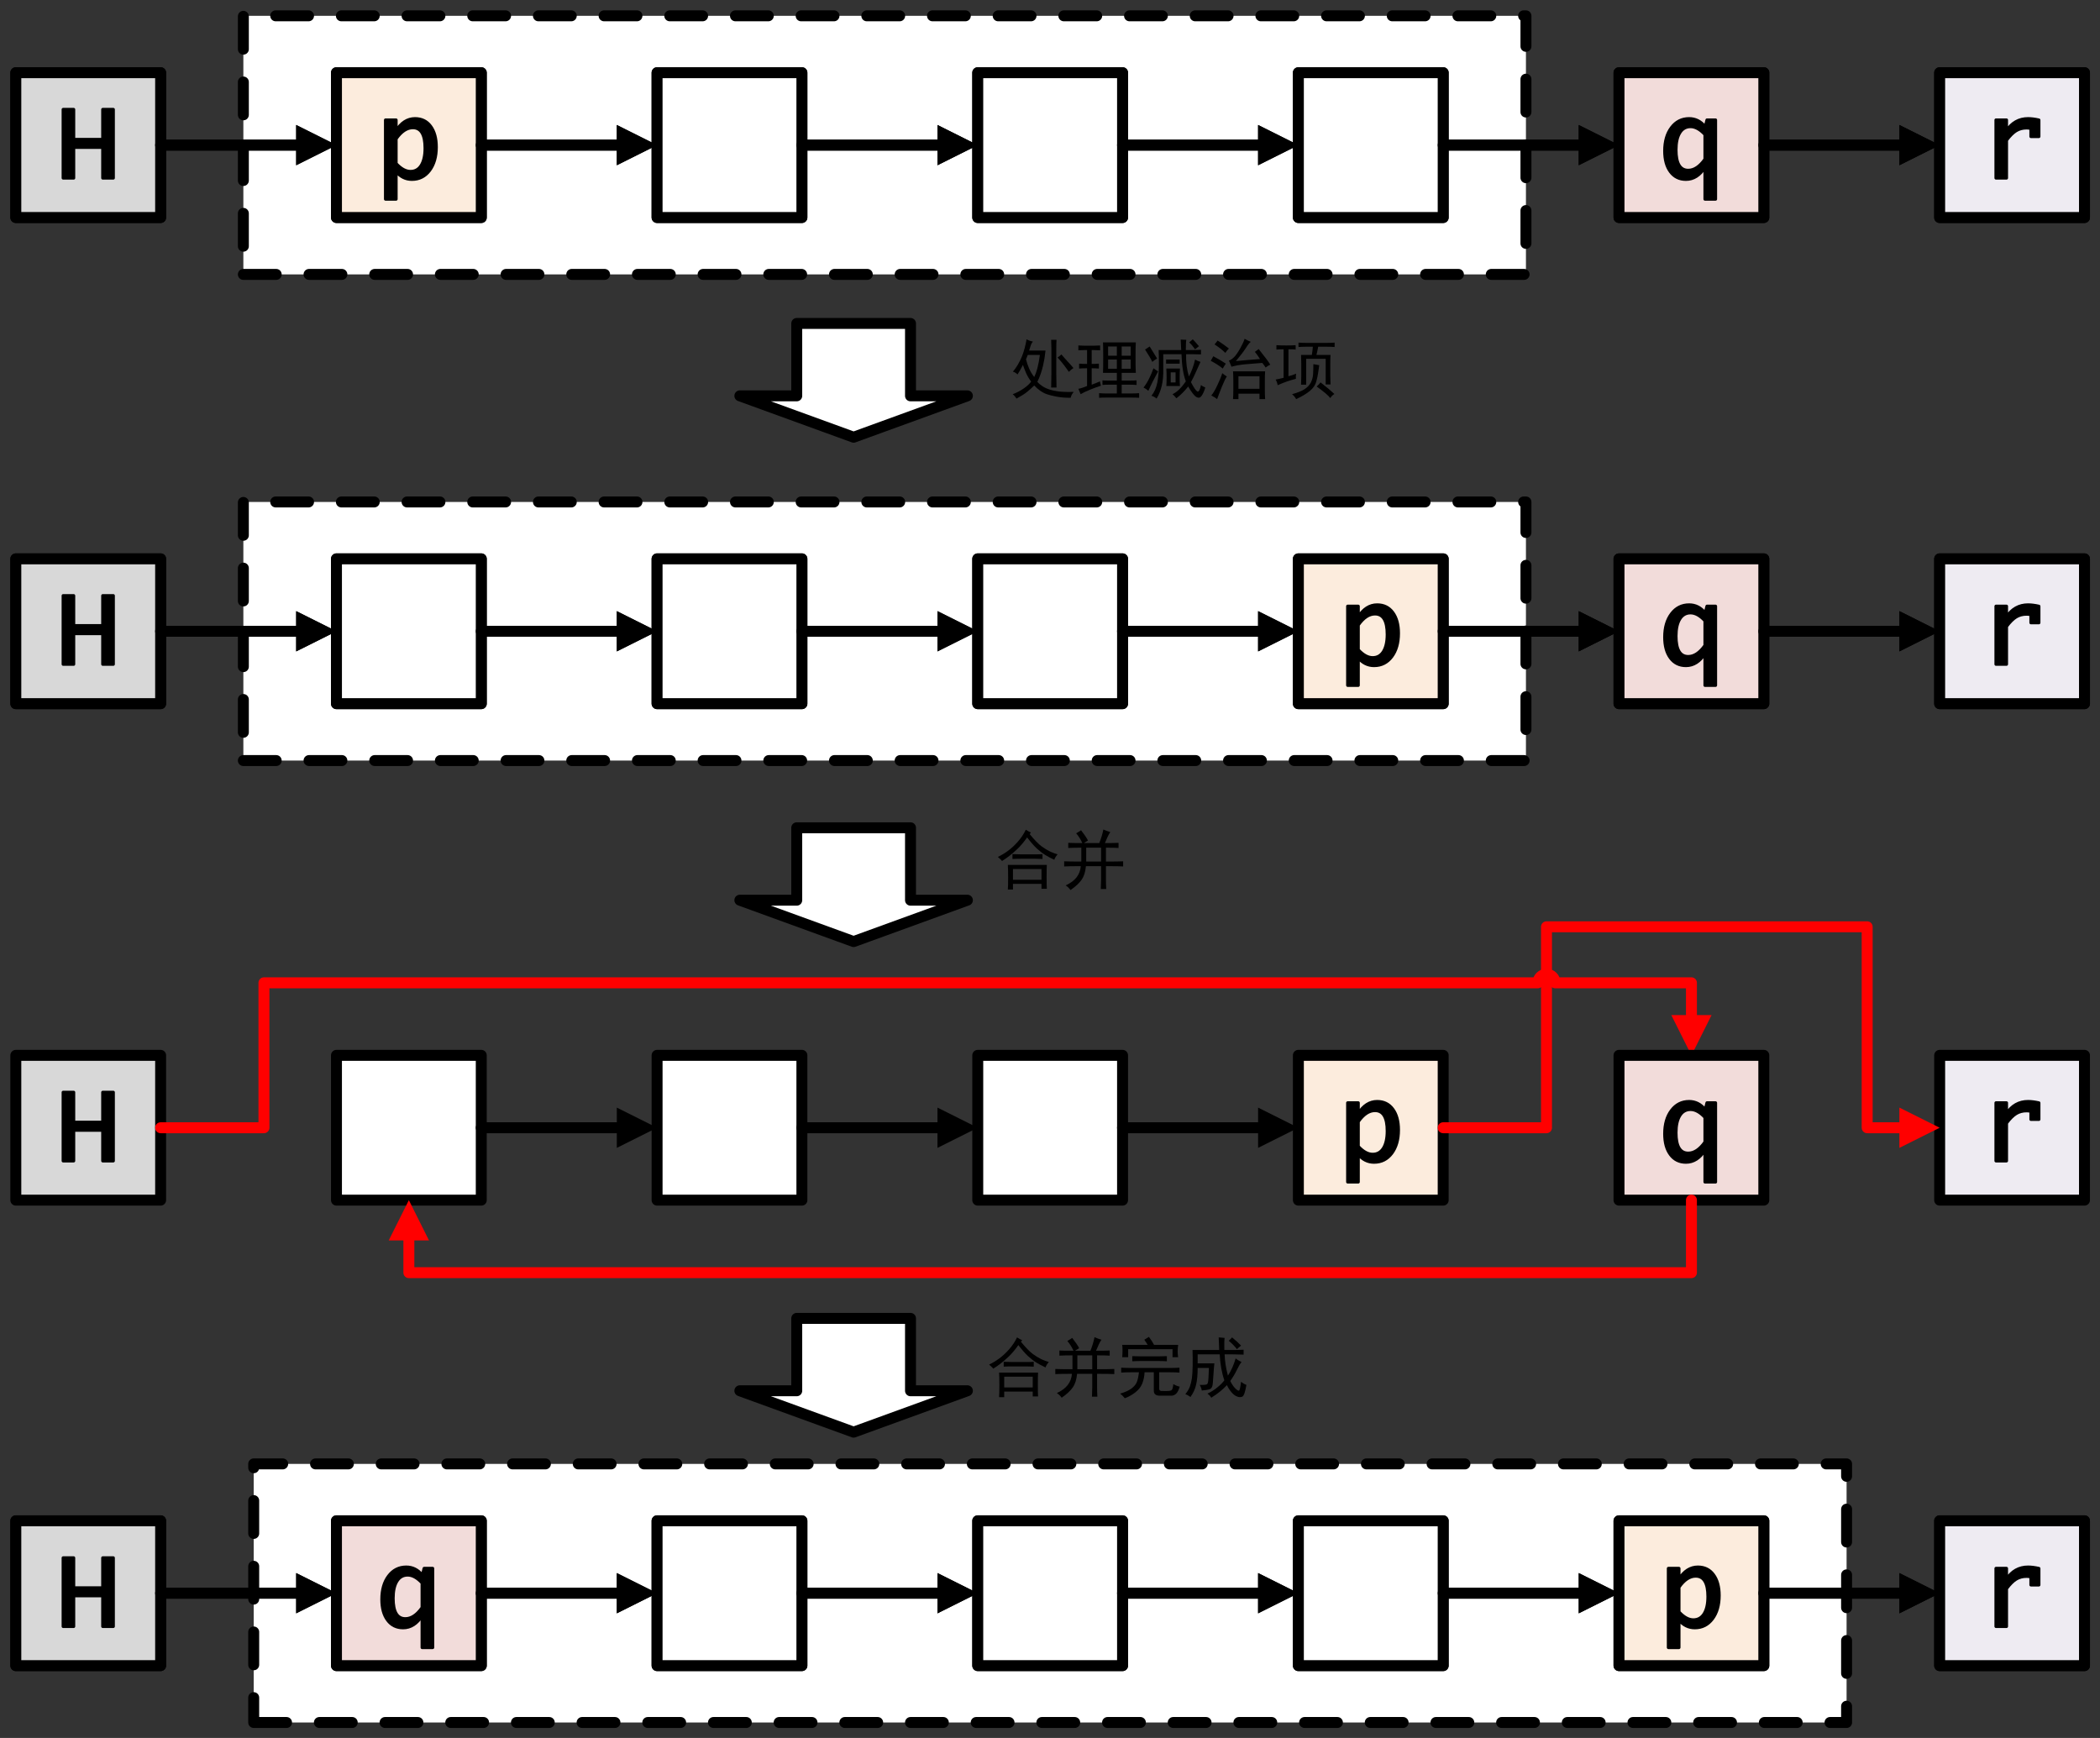 <?xml version="1.0" encoding="UTF-8"?>
<svg xmlns="http://www.w3.org/2000/svg" xmlns:xlink="http://www.w3.org/1999/xlink" width="575.52pt" height="476.28pt" viewBox="0 0 575.52 476.28" version="1.1">
<rect x="0" y="0" width="575.52" height="476.28" fill="#333333" stroke="none"/>
<defs>
<g>
<symbol overflow="visible" id="glyph0-0">
<path style="stroke:none;" d="M 3.75 0 L 3.75 -18.75 L 14.328 -18.75 L 14.328 0 Z M 4.688 -0.938 L 13.391 -0.938 L 13.391 -17.812 L 4.688 -17.812 Z M 4.688 -0.938 "/>
</symbol>
<symbol overflow="visible" id="glyph0-1">
<path style="stroke:none;" d="M 2.172 0 L 2.172 -18.797 L 5.047 -18.797 L 5.047 -10.578 L 13.016 -10.578 L 13.016 -18.797 L 15.906 -18.797 L 15.906 0 L 13.016 0 L 13.016 -8.406 L 5.047 -8.406 L 5.047 0 Z M 2.172 0 "/>
</symbol>
<symbol overflow="visible" id="glyph0-2">
<path style="stroke:none;" d="M 2.625 5.781 L 2.625 -15.906 L 5.516 -15.906 L 5.516 -12.922 C 6.91 -15.148 8.641 -16.266 10.703 -16.266 C 12.516 -16.266 13.938 -15.566 14.969 -14.172 C 16.008 -12.773 16.531 -10.879 16.531 -8.484 C 16.531 -5.848 15.914 -3.711 14.688 -2.078 C 13.457 -0.453 11.848 0.359 9.859 0.359 C 8.148 0.359 6.703 -0.359 5.516 -1.797 L 5.516 5.781 Z M 5.516 -3.969 C 6.848 -2.52 8.164 -1.797 9.469 -1.797 C 10.738 -1.797 11.723 -2.352 12.422 -3.469 C 13.117 -4.594 13.469 -6.16 13.469 -8.172 C 13.469 -11.922 12.348 -13.797 10.109 -13.797 C 8.473 -13.797 6.941 -12.781 5.516 -10.75 Z M 5.516 -3.969 "/>
</symbol>
<symbol overflow="visible" id="glyph0-3">
<path style="stroke:none;" d="M 15.547 -15.906 L 15.547 5.781 L 12.656 5.781 L 12.656 -2.984 C 11.25 -0.754 9.508 0.359 7.438 0.359 C 5.645 0.359 4.227 -0.336 3.188 -1.734 C 2.145 -3.129 1.625 -5.023 1.625 -7.422 C 1.625 -10.055 2.238 -12.188 3.469 -13.812 C 4.695 -15.445 6.312 -16.266 8.312 -16.266 C 10.02 -16.266 11.469 -15.539 12.656 -14.094 L 12.75 -14.094 L 13.203 -15.906 Z M 12.656 -11.922 C 11.312 -13.367 9.992 -14.094 8.703 -14.094 C 7.43 -14.094 6.445 -13.535 5.75 -12.422 C 5.051 -11.305 4.703 -9.738 4.703 -7.719 C 4.703 -3.977 5.82 -2.109 8.062 -2.109 C 9.688 -2.109 11.219 -3.125 12.656 -5.156 Z M 12.656 -11.922 "/>
</symbol>
<symbol overflow="visible" id="glyph0-4">
<path style="stroke:none;" d="M 4.516 0 L 4.516 -15.906 L 7.391 -15.906 L 7.391 -12.922 C 8.859 -15.148 10.828 -16.266 13.297 -16.266 C 14.172 -16.266 15.16 -16.141 16.266 -15.891 L 16.266 -11.375 L 14.094 -11.375 L 14.094 -13.594 C 13.664 -13.688 13.273 -13.734 12.922 -13.734 C 11.816 -13.734 10.848 -13.477 10.016 -12.969 C 9.18 -12.457 8.305 -11.586 7.391 -10.359 L 7.391 0 Z M 4.516 0 "/>
</symbol>
<symbol overflow="visible" id="glyph1-0">
<path style="stroke:none;" d="M 3.75 0 L 3.75 -18.75 L 14.328 -18.75 L 14.328 0 Z M 4.688 -0.938 L 13.391 -0.938 L 13.391 -17.812 L 4.688 -17.812 Z M 4.688 -0.938 "/>
</symbol>
<symbol overflow="visible" id="glyph1-1">
<path style="stroke:none;" d="M 2.172 0 L 2.172 -18.797 L 5.047 -18.797 L 5.047 -10.578 L 13.016 -10.578 L 13.016 -18.797 L 15.906 -18.797 L 15.906 0 L 13.016 0 L 13.016 -8.406 L 5.047 -8.406 L 5.047 0 Z M 2.172 0 "/>
</symbol>
<symbol overflow="visible" id="glyph1-2">
<path style="stroke:none;" d="M 2.625 5.781 L 2.625 -15.906 L 5.516 -15.906 L 5.516 -12.922 C 6.91 -15.148 8.641 -16.266 10.703 -16.266 C 12.516 -16.266 13.938 -15.566 14.969 -14.172 C 16.008 -12.773 16.531 -10.879 16.531 -8.484 C 16.531 -5.848 15.914 -3.711 14.688 -2.078 C 13.457 -0.453 11.848 0.359 9.859 0.359 C 8.148 0.359 6.703 -0.359 5.516 -1.797 L 5.516 5.781 Z M 5.516 -3.969 C 6.848 -2.52 8.164 -1.797 9.469 -1.797 C 10.738 -1.797 11.723 -2.352 12.422 -3.469 C 13.117 -4.594 13.469 -6.16 13.469 -8.172 C 13.469 -11.922 12.348 -13.797 10.109 -13.797 C 8.473 -13.797 6.941 -12.781 5.516 -10.75 Z M 5.516 -3.969 "/>
</symbol>
<symbol overflow="visible" id="glyph1-3">
<path style="stroke:none;" d="M 15.547 -15.906 L 15.547 5.781 L 12.656 5.781 L 12.656 -2.984 C 11.25 -0.754 9.508 0.359 7.438 0.359 C 5.645 0.359 4.227 -0.336 3.188 -1.734 C 2.145 -3.129 1.625 -5.023 1.625 -7.422 C 1.625 -10.055 2.238 -12.188 3.469 -13.812 C 4.695 -15.445 6.312 -16.266 8.312 -16.266 C 10.02 -16.266 11.469 -15.539 12.656 -14.094 L 12.75 -14.094 L 13.203 -15.906 Z M 12.656 -11.922 C 11.312 -13.367 9.992 -14.094 8.703 -14.094 C 7.43 -14.094 6.445 -13.535 5.75 -12.422 C 5.051 -11.305 4.703 -9.738 4.703 -7.719 C 4.703 -3.977 5.82 -2.109 8.062 -2.109 C 9.688 -2.109 11.219 -3.125 12.656 -5.156 Z M 12.656 -11.922 "/>
</symbol>
<symbol overflow="visible" id="glyph1-4">
<path style="stroke:none;" d="M 4.516 0 L 4.516 -15.906 L 7.391 -15.906 L 7.391 -12.922 C 8.859 -15.148 10.828 -16.266 13.297 -16.266 C 14.172 -16.266 15.16 -16.141 16.266 -15.891 L 16.266 -11.375 L 14.094 -11.375 L 14.094 -13.594 C 13.664 -13.688 13.273 -13.734 12.922 -13.734 C 11.816 -13.734 10.848 -13.477 10.016 -12.969 C 9.18 -12.457 8.305 -11.586 7.391 -10.359 L 7.391 0 Z M 4.516 0 "/>
</symbol>
<symbol overflow="visible" id="glyph2-0">
<path style="stroke:none;" d="M 15.75 0.922 L 1.969 0.922 L 1.969 -13.578 L 15.75 -13.578 Z M 15.188 -13.078 L 2.469 -13.078 L 2.469 0.422 L 15.188 0.422 Z M 15.188 -13.078 "/>
</symbol>
<symbol overflow="visible" id="glyph2-1">
<path style="stroke:none;" d="M 6.188 -13.859 C 5.957 -13.617 5.77 -13.301 5.625 -12.906 C 5.488 -12.508 5.328 -12.004 5.141 -11.391 L 9.641 -11.391 C 9.547 -10.547 9.453 -9.832 9.359 -9.25 C 9.266 -8.664 9.133 -8.008 8.969 -7.281 C 8.801 -6.551 8.578 -5.773 8.297 -4.953 C 8.016 -4.141 7.711 -3.426 7.391 -2.812 C 7.711 -2.438 8.191 -2.035 8.828 -1.609 C 9.461 -1.191 10.25 -0.852 11.188 -0.594 C 12.125 -0.344 13.117 -0.18 14.172 -0.109 C 15.223 -0.035 16.289 -0.023 17.375 -0.078 C 16.906 0.492 16.625 1.035 16.531 1.547 C 15.07 1.547 13.789 1.441 12.688 1.234 C 11.594 1.023 10.727 0.812 10.094 0.594 C 9.457 0.383 8.82 0.055 8.188 -0.391 C 7.562 -0.836 7.016 -1.316 6.547 -1.828 C 5.836 -1.129 5.156 -0.52 4.5 0 C 3.844 0.52 2.906 1.109 1.688 1.766 C 1.363 1.242 1.016 0.844 0.641 0.562 C 1.672 0.188 2.664 -0.328 3.625 -0.984 C 4.582 -1.641 5.273 -2.273 5.703 -2.891 C 5.141 -3.641 4.691 -4.391 4.359 -5.141 C 4.035 -5.891 3.734 -6.66 3.453 -7.453 C 2.797 -6.191 2.301 -5.328 1.969 -4.859 C 1.594 -5.234 1.172 -5.488 0.703 -5.625 C 1.129 -6.094 1.578 -6.723 2.047 -7.516 C 2.516 -8.316 2.898 -9.094 3.203 -9.844 C 3.504 -10.594 3.758 -11.391 3.969 -12.234 C 4.188 -13.078 4.344 -13.828 4.438 -14.484 C 4.945 -14.203 5.531 -13.992 6.188 -13.859 Z M 12.656 -14.344 C 12.613 -13.645 12.594 -12.875 12.594 -12.031 L 12.594 -5 C 12.594 -4.008 12.613 -2.766 12.656 -1.266 L 11.188 -1.266 C 11.227 -2.766 11.25 -4.008 11.25 -5 L 11.25 -12.031 C 11.25 -12.875 11.227 -13.645 11.188 -14.344 Z M 4.297 -9 C 4.484 -8.207 4.766 -7.375 5.141 -6.5 C 5.516 -5.633 5.984 -4.852 6.547 -4.156 C 6.922 -4.945 7.234 -5.848 7.484 -6.859 C 7.742 -7.867 7.945 -8.984 8.094 -10.203 L 4.781 -10.203 C 4.551 -9.68 4.391 -9.281 4.297 -9 Z M 14 -10.344 C 14.508 -9.727 15.066 -9.094 15.672 -8.438 C 16.285 -7.781 16.828 -7.172 17.297 -6.609 C 16.973 -6.422 16.551 -6.07 16.031 -5.562 C 15.656 -6.125 15.207 -6.742 14.688 -7.422 C 14.176 -8.098 13.594 -8.789 12.938 -9.5 C 13.312 -9.727 13.664 -10.008 14 -10.344 Z M 14 -10.344 "/>
</symbol>
<symbol overflow="visible" id="glyph2-2">
<path style="stroke:none;" d="M 16.391 -13.641 C 16.336 -13.035 16.312 -11.703 16.312 -9.641 C 16.312 -7.617 16.336 -6.164 16.391 -5.281 L 12.516 -5.281 L 12.516 -3.172 L 14.625 -3.172 C 15.469 -3.172 16.125 -3.191 16.594 -3.234 L 16.594 -1.969 C 16.082 -2.02 15.426 -2.047 14.625 -2.047 L 12.516 -2.047 L 12.516 0.359 L 15.047 0.359 C 15.941 0.359 16.691 0.332 17.297 0.281 L 17.297 1.547 C 16.691 1.504 15.969 1.484 15.125 1.484 L 8.297 1.484 C 7.547 1.484 6.891 1.504 6.328 1.547 L 6.328 0.281 C 6.941 0.332 7.598 0.359 8.297 0.359 L 11.188 0.359 L 11.188 -2.047 L 8.859 -2.047 C 8.254 -2.047 7.719 -2.02 7.25 -1.969 L 7.25 -3.234 C 7.719 -3.191 8.254 -3.172 8.859 -3.172 L 11.188 -3.172 L 11.188 -5.281 L 7.391 -5.281 C 7.43 -5.977 7.453 -7.406 7.453 -9.562 C 7.453 -11.719 7.43 -13.078 7.391 -13.641 Z M 4.922 -12.734 C 5.441 -12.734 6.004 -12.754 6.609 -12.797 L 6.609 -11.469 C 5.953 -11.508 5.391 -11.531 4.922 -11.531 L 4.297 -11.531 L 4.297 -7.734 C 4.953 -7.734 5.609 -7.758 6.266 -7.812 L 6.266 -6.469 C 5.609 -6.52 4.953 -6.547 4.297 -6.547 L 4.297 -2.047 C 5.18 -2.367 5.93 -2.672 6.547 -2.953 C 6.641 -2.484 6.734 -2.086 6.828 -1.766 C 5.93 -1.484 4.93 -1.117 3.828 -0.672 C 2.734 -0.223 1.879 0.188 1.266 0.562 C 1.078 0.094 0.867 -0.398 0.641 -0.922 C 1.242 -1.016 2.039 -1.27 3.031 -1.688 L 3.031 -6.547 C 2.188 -6.547 1.457 -6.52 0.844 -6.469 L 0.844 -7.812 C 1.5 -7.758 2.227 -7.734 3.031 -7.734 L 3.031 -11.531 L 2.188 -11.531 C 1.758 -11.531 1.242 -11.508 0.641 -11.469 L 0.641 -12.797 C 1.242 -12.754 1.758 -12.734 2.188 -12.734 Z M 14.984 -6.406 L 14.984 -8.938 L 12.516 -8.938 L 12.516 -6.406 Z M 14.984 -9.984 L 14.984 -12.516 L 12.516 -12.516 L 12.516 -9.984 Z M 11.188 -6.406 L 11.188 -8.938 L 8.797 -8.938 L 8.797 -6.406 Z M 11.188 -9.984 L 11.188 -12.516 L 8.797 -12.516 L 8.797 -9.984 Z M 11.188 -9.984 "/>
</symbol>
<symbol overflow="visible" id="glyph2-3">
<path style="stroke:none;" d="M 10.828 -11.531 C 10.785 -12.375 10.738 -13.336 10.688 -14.422 C 11.207 -14.367 11.723 -14.344 12.234 -14.344 C 12.141 -13.969 12.094 -13.031 12.094 -11.531 L 13.578 -11.531 C 14.367 -11.531 15.258 -11.555 16.25 -11.609 L 16.25 -10.344 C 15.352 -10.383 14.484 -10.406 13.641 -10.406 L 12.172 -10.406 C 12.117 -8.207 12.375 -6.172 12.938 -4.297 C 13.688 -5.703 14.25 -7.25 14.625 -8.938 C 15.094 -8.656 15.586 -8.441 16.109 -8.297 C 15.867 -7.785 15.488 -6.941 14.969 -5.766 C 14.457 -4.598 13.969 -3.594 13.5 -2.75 C 14.25 -1.289 14.82 -0.441 15.219 -0.203 C 15.625 0.023 15.969 -0.562 16.25 -1.969 C 16.477 -1.738 16.875 -1.504 17.438 -1.266 C 17.113 -0.234 16.766 0.535 16.391 1.047 C 16.016 1.566 15.547 1.66 14.984 1.328 C 14.422 1.004 13.672 0.047 12.734 -1.547 C 11.797 -0.328 10.719 0.75 9.5 1.688 C 9.164 1.219 8.812 0.844 8.438 0.562 C 9.656 0 10.875 -1.172 12.094 -2.953 C 11.395 -4.785 11 -7.27 10.906 -10.406 L 5.906 -10.406 L 5.906 -6.328 C 6 -3.047 5.391 -0.348 4.078 1.766 C 3.703 1.43 3.234 1.172 2.672 0.984 C 3.473 -0.004 4.016 -1.234 4.297 -2.703 C 4.578 -4.18 4.719 -5.812 4.719 -7.594 C 4.719 -9.375 4.691 -10.688 4.641 -11.531 Z M 10.484 -6.469 C 10.43 -5.906 10.406 -5.062 10.406 -3.938 C 10.406 -2.863 10.43 -2.113 10.484 -1.688 L 6.75 -1.688 C 6.801 -2.344 6.828 -3.094 6.828 -3.938 C 6.828 -4.832 6.801 -5.676 6.75 -6.469 Z M 4.5 -5.703 C 3.988 -4.766 3.473 -3.781 2.953 -2.75 C 2.441 -1.719 2.066 -0.922 1.828 -0.359 C 1.359 -0.773 0.914 -1.078 0.5 -1.266 C 1.062 -1.973 1.562 -2.77 2 -3.656 C 2.445 -4.551 2.859 -5.516 3.234 -6.547 C 3.66 -6.211 4.082 -5.93 4.5 -5.703 Z M 2.188 -12.516 C 2.977 -11.254 3.656 -10.156 4.219 -9.219 C 3.801 -8.977 3.359 -8.672 2.891 -8.297 C 2.648 -8.91 1.992 -10.035 0.922 -11.672 C 1.391 -12.004 1.812 -12.285 2.188 -12.516 Z M 6.688 -8.938 L 10.406 -8.938 L 10.406 -7.812 L 6.688 -7.812 Z M 9.281 -2.672 L 9.281 -5.422 L 7.953 -5.422 L 7.953 -2.672 Z M 14 -14.484 C 14.414 -14.066 14.977 -13.438 15.688 -12.594 C 15.312 -12.312 14.957 -12.031 14.625 -11.75 C 14.113 -12.5 13.578 -13.129 13.016 -13.641 C 13.391 -13.973 13.719 -14.254 14 -14.484 Z M 14 -14.484 "/>
</symbol>
<symbol overflow="visible" id="glyph2-4">
<path style="stroke:none;" d="M 15.828 -5.703 C 15.773 -4.953 15.75 -4.203 15.75 -3.453 L 15.75 -0.422 C 15.75 0.234 15.773 1.008 15.828 1.906 L 14.281 1.906 L 14.281 0.422 L 8.516 0.422 L 8.516 1.906 L 7.031 1.906 C 7.082 1.195 7.109 0.422 7.109 -0.422 L 7.109 -3.375 C 7.109 -4.176 7.082 -4.953 7.031 -5.703 Z M 11.891 -13.781 C 11.555 -13.551 11.109 -12.988 10.547 -12.094 C 9.984 -11.207 9.07 -10.016 7.812 -8.516 C 10.156 -8.742 12.359 -8.93 14.422 -9.078 C 13.953 -9.828 13.484 -10.484 13.016 -11.047 C 13.43 -11.328 13.781 -11.582 14.062 -11.812 C 15.75 -9.707 16.805 -8.281 17.234 -7.531 C 16.805 -7.344 16.383 -7.082 15.969 -6.75 C 15.727 -7.125 15.422 -7.547 15.047 -8.016 C 13.172 -7.879 11.578 -7.75 10.266 -7.625 C 8.953 -7.508 7.734 -7.289 6.609 -6.969 C 6.379 -7.57 6.145 -8.133 5.906 -8.656 C 6.332 -8.789 6.789 -9.094 7.281 -9.562 C 7.77 -10.031 8.332 -10.828 8.969 -11.953 C 9.602 -13.078 10.016 -13.969 10.203 -14.625 C 10.766 -14.301 11.328 -14.02 11.891 -13.781 Z M 14.281 -0.922 L 14.281 -4.359 L 8.516 -4.359 L 8.516 -0.922 Z M 1.062 0.922 C 1.531 0.398 2.078 -0.516 2.703 -1.828 C 3.336 -3.141 3.797 -4.266 4.078 -5.203 C 4.453 -4.879 4.875 -4.578 5.344 -4.297 C 5.062 -3.961 4.613 -3.047 4 -1.547 C 3.395 -0.047 2.953 1.102 2.672 1.906 C 2.203 1.531 1.664 1.203 1.062 0.922 Z M 4.219 -6.469 C 3.238 -7.27 2.141 -7.973 0.922 -8.578 C 1.109 -8.953 1.344 -9.375 1.625 -9.844 C 2.938 -9.145 4.082 -8.469 5.062 -7.812 C 4.781 -7.438 4.5 -6.988 4.219 -6.469 Z M 4.922 -10.766 C 4.129 -11.555 3.145 -12.328 1.969 -13.078 C 2.25 -13.41 2.531 -13.766 2.812 -14.141 C 3.938 -13.43 4.969 -12.703 5.906 -11.953 C 5.582 -11.672 5.254 -11.273 4.922 -10.766 Z M 4.922 -10.766 "/>
</symbol>
<symbol overflow="visible" id="glyph2-5">
<path style="stroke:none;" d="M 14.625 -13.5 C 15.375 -13.5 16.125 -13.523 16.875 -13.578 L 16.875 -12.375 C 16.125 -12.426 15.375 -12.453 14.625 -12.453 L 12.375 -12.453 C 12.238 -11.703 12.078 -10.953 11.891 -10.203 L 15.75 -10.203 C 15.707 -9.492 15.688 -8.719 15.688 -7.875 L 15.688 -4.359 C 15.688 -3.754 15.707 -3.004 15.75 -2.109 L 14.422 -2.109 L 14.422 -9.141 L 9.078 -9.141 L 9.078 -2.047 L 7.672 -2.047 C 7.711 -2.891 7.734 -3.641 7.734 -4.297 L 7.734 -7.875 C 7.734 -8.582 7.711 -9.359 7.672 -10.203 L 10.625 -10.203 C 10.758 -10.992 10.852 -11.742 10.906 -12.453 L 9.141 -12.453 C 8.441 -12.453 7.719 -12.426 6.969 -12.375 L 6.969 -13.578 C 7.719 -13.523 8.441 -13.5 9.141 -13.5 Z M 6.266 -3.656 C 5.367 -3.426 4.547 -3.18 3.797 -2.922 C 3.047 -2.66 2.203 -2.32 1.266 -1.906 C 1.172 -2.469 0.984 -2.984 0.703 -3.453 C 1.453 -3.586 2.18 -3.75 2.891 -3.938 L 2.891 -11.75 C 2.273 -11.75 1.617 -11.723 0.922 -11.672 L 0.922 -12.875 C 1.711 -12.82 2.625 -12.797 3.656 -12.797 C 4.688 -12.797 5.531 -12.82 6.188 -12.875 L 6.188 -11.672 C 5.676 -11.723 5.02 -11.75 4.219 -11.75 L 4.219 -4.359 C 4.832 -4.504 5.535 -4.738 6.328 -5.062 C 6.234 -4.594 6.211 -4.125 6.266 -3.656 Z M 12.656 -7.391 C 12.562 -6.828 12.469 -6.172 12.375 -5.422 C 12.281 -4.672 12.102 -3.828 11.844 -2.891 C 11.594 -1.953 11 -1.094 10.062 -0.312 C 9.125 0.457 7.879 1.195 6.328 1.906 C 6.098 1.438 5.723 0.988 5.203 0.562 C 6.754 0.133 7.914 -0.332 8.688 -0.844 C 9.457 -1.363 10.02 -1.973 10.375 -2.672 C 10.727 -3.379 10.926 -4.141 10.969 -4.953 C 11.02 -5.773 11.047 -6.68 11.047 -7.672 C 11.516 -7.578 12.051 -7.484 12.656 -7.391 Z M 13.016 -2.672 C 14.648 -1.41 15.914 -0.352 16.812 0.5 C 16.344 0.781 15.969 1.156 15.688 1.625 C 15.164 0.914 13.922 -0.141 11.953 -1.547 C 12.422 -1.973 12.773 -2.348 13.016 -2.672 Z M 13.016 -2.672 "/>
</symbol>
<symbol overflow="visible" id="glyph3-0">
<path style="stroke:none;" d="M 15.75 0.922 L 1.969 0.922 L 1.969 -13.578 L 15.75 -13.578 Z M 15.188 -13.078 L 2.469 -13.078 L 2.469 0.422 L 15.188 0.422 Z M 15.188 -13.078 "/>
</symbol>
<symbol overflow="visible" id="glyph3-1">
<path style="stroke:none;" d="M 14.203 -5.062 C 14.16 -4.594 14.141 -3.516 14.141 -1.828 C 14.141 -0.141 14.16 0.961 14.203 1.484 L 12.734 1.484 L 12.734 0.141 L 4.922 0.141 L 4.922 1.688 L 3.516 1.688 C 3.566 1.125 3.594 0.047 3.594 -1.547 C 3.594 -3.191 3.566 -4.363 3.516 -5.062 Z M 9.5 -13.5 C 10.852 -11.863 11.953 -10.738 12.797 -10.125 C 13.641 -9.52 14.41 -9.051 15.109 -8.719 C 15.816 -8.395 16.5 -8.141 17.156 -7.953 C 16.688 -7.43 16.383 -6.938 16.25 -6.469 C 15.312 -6.895 14.469 -7.344 13.719 -7.812 C 12.969 -8.281 12.203 -8.875 11.422 -9.594 C 10.648 -10.32 9.773 -11.32 8.797 -12.594 C 7.898 -11.32 7.02 -10.273 6.156 -9.453 C 5.289 -8.641 4.551 -8 3.938 -7.531 C 3.332 -7.062 2.656 -6.594 1.906 -6.125 C 1.812 -6.312 1.438 -6.688 0.781 -7.25 C 1.758 -7.719 2.691 -8.281 3.578 -8.938 C 4.473 -9.594 5.363 -10.422 6.25 -11.422 C 7.145 -12.43 7.875 -13.523 8.438 -14.703 C 8.957 -14.367 9.426 -14.109 9.844 -13.922 Z M 12.734 -0.984 L 12.734 -3.938 L 4.922 -3.938 L 4.922 -0.984 Z M 11.047 -7.953 C 11.797 -7.953 12.453 -7.973 13.016 -8.016 L 13.016 -6.688 C 12.398 -6.727 11.766 -6.75 11.109 -6.75 L 7.172 -6.75 C 6.191 -6.75 5.395 -6.727 4.781 -6.688 L 4.781 -8.016 C 5.676 -7.973 6.473 -7.953 7.172 -7.953 Z M 11.047 -7.953 "/>
</symbol>
<symbol overflow="visible" id="glyph3-2">
<path style="stroke:none;" d="M 10.547 -11.047 C 11.016 -12.172 11.391 -13.41 11.672 -14.766 C 12.285 -14.484 12.922 -14.25 13.578 -14.062 C 13.336 -13.738 13.086 -13.297 12.828 -12.734 C 12.578 -12.172 12.332 -11.609 12.094 -11.047 C 13.781 -11.047 15.023 -11.066 15.828 -11.109 L 15.828 -9.703 C 15.117 -9.754 13.969 -9.781 12.375 -9.781 L 12.375 -5.984 C 14.582 -5.984 16.156 -6.004 17.094 -6.047 L 17.094 -4.641 C 16.383 -4.691 14.812 -4.719 12.375 -4.719 L 12.375 -1.125 C 12.375 -0.375 12.398 0.516 12.453 1.547 L 10.969 1.547 C 11.02 0.566 11.047 -0.254 11.047 -0.922 L 11.047 -4.719 L 6.891 -4.719 C 6.754 -3.164 6.359 -1.922 5.703 -0.984 C 5.047 -0.047 4.035 0.891 2.672 1.828 C 2.254 1.266 1.812 0.844 1.344 0.562 C 2.656 -0.051 3.648 -0.789 4.328 -1.656 C 5.004 -2.52 5.391 -3.539 5.484 -4.719 C 3.422 -4.719 1.898 -4.691 0.922 -4.641 L 0.922 -6.047 C 1.859 -6.004 3.426 -5.984 5.625 -5.984 L 5.625 -9.781 C 4.219 -9.781 3.023 -9.754 2.047 -9.703 L 2.047 -11.109 C 2.609 -11.066 3.895 -11.047 5.906 -11.047 C 5.438 -12.078 4.875 -12.969 4.219 -13.719 C 4.875 -14.094 5.32 -14.375 5.562 -14.562 C 6.539 -13.289 7.172 -12.352 7.453 -11.75 C 7.078 -11.508 6.703 -11.273 6.328 -11.047 Z M 11.047 -5.984 L 11.047 -9.781 L 6.969 -9.781 L 6.969 -5.984 Z M 11.047 -5.984 "/>
</symbol>
<symbol overflow="visible" id="glyph3-3">
<path style="stroke:none;" d="M 14.422 -6.328 C 15.305 -6.328 16.148 -6.352 16.953 -6.406 L 16.953 -5.062 C 16.148 -5.113 15.305 -5.141 14.422 -5.141 L 11.391 -5.141 L 11.391 -0.703 C 11.391 -0.285 11.566 -0.062 11.922 -0.031 C 12.273 -0.008 12.754 0 13.359 0 C 14.016 0 14.473 -0.066 14.734 -0.203 C 14.992 -0.348 15.172 -0.914 15.266 -1.906 C 15.922 -1.531 16.504 -1.297 17.016 -1.203 C 16.734 -0.254 16.414 0.379 16.062 0.703 C 15.719 1.035 15.332 1.223 14.906 1.266 L 11.391 1.266 C 10.41 1.223 9.922 0.773 9.922 -0.078 L 9.922 -5.141 L 7.391 -5.141 C 7.336 -4.016 7.125 -2.984 6.75 -2.047 C 6.375 -1.109 5.719 -0.285 4.781 0.422 C 3.844 1.129 2.906 1.645 1.969 1.969 C 1.594 1.5 1.172 1.078 0.703 0.703 C 1.973 0.328 2.957 -0.102 3.656 -0.594 C 4.363 -1.094 4.867 -1.645 5.172 -2.25 C 5.473 -2.863 5.695 -3.828 5.844 -5.141 L 3.656 -5.141 C 2.625 -5.141 1.734 -5.113 0.984 -5.062 L 0.984 -6.406 C 1.785 -6.352 2.676 -6.328 3.656 -6.328 Z M 7.312 -14.062 C 7.645 -14.25 8.066 -14.508 8.578 -14.844 C 9.191 -14.039 9.66 -13.312 9.984 -12.656 L 16.594 -12.656 C 16.5 -12 16.453 -11.391 16.453 -10.828 C 16.453 -10.316 16.5 -9.801 16.594 -9.281 L 15.047 -9.281 L 15.047 -11.469 L 2.891 -11.469 L 2.891 -9.281 L 1.266 -9.281 C 1.316 -9.895 1.344 -10.484 1.344 -11.047 C 1.344 -11.609 1.316 -12.145 1.266 -12.656 L 8.234 -12.656 C 8.047 -12.988 7.738 -13.457 7.312 -14.062 Z M 10.969 -9.5 C 11.863 -9.5 12.707 -9.52 13.5 -9.562 L 13.5 -8.156 C 12.707 -8.207 11.863 -8.234 10.969 -8.234 L 6.609 -8.234 C 5.723 -8.234 4.859 -8.207 4.016 -8.156 L 4.016 -9.562 C 4.859 -9.52 5.723 -9.5 6.609 -9.5 Z M 10.969 -9.5 "/>
</symbol>
<symbol overflow="visible" id="glyph3-4">
<path style="stroke:none;" d="M 9.844 -11.25 C 9.801 -12.613 9.754 -13.766 9.703 -14.703 C 10.266 -14.648 10.805 -14.602 11.328 -14.562 C 11.234 -13.945 11.207 -12.844 11.25 -11.25 L 13.297 -11.25 C 14.273 -11.25 15.352 -11.273 16.531 -11.328 L 16.531 -9.984 C 15.312 -10.035 14.234 -10.062 13.297 -10.062 L 11.328 -10.062 C 11.367 -8.281 11.672 -6.332 12.234 -4.219 C 13.129 -5.582 13.832 -7.156 14.344 -8.938 C 14.812 -8.562 15.352 -8.234 15.969 -7.953 C 15.594 -7.523 15.172 -6.816 14.703 -5.828 C 14.234 -4.848 13.625 -3.82 12.875 -2.75 C 13.289 -1.906 13.742 -1.234 14.234 -0.734 C 14.734 -0.242 15.078 -0.035 15.266 -0.109 C 15.453 -0.18 15.641 -0.988 15.828 -2.531 C 16.297 -2.156 16.785 -1.875 17.297 -1.688 C 16.973 0.238 16.609 1.305 16.203 1.516 C 15.805 1.723 15.328 1.723 14.766 1.516 C 14.203 1.305 13.676 0.906 13.188 0.312 C 12.695 -0.27 12.285 -0.914 11.953 -1.625 C 10.828 -0.395 9.398 0.754 7.672 1.828 C 7.43 1.41 7.078 1.035 6.609 0.703 C 7.547 0.285 8.445 -0.273 9.312 -0.984 C 10.188 -1.691 10.832 -2.348 11.25 -2.953 C 10.926 -3.848 10.645 -4.938 10.406 -6.219 C 10.176 -7.508 10.035 -8.789 9.984 -10.062 L 3.938 -10.062 L 3.938 -7.594 L 8.516 -7.594 C 8.422 -6.75 8.348 -5.883 8.297 -5 L 8.094 -2.188 C 8.039 -1.289 7.789 -0.75 7.344 -0.562 C 6.906 -0.375 6.145 -0.234 5.062 -0.141 C 5.02 -0.566 4.832 -1.082 4.5 -1.688 C 5.676 -1.645 6.359 -1.719 6.547 -1.906 C 6.734 -2.094 6.848 -2.629 6.891 -3.516 L 7.031 -6.328 L 3.938 -6.328 C 3.938 -4.504 3.797 -2.977 3.516 -1.75 C 3.234 -0.531 2.719 0.594 1.969 1.625 C 1.457 1.25 0.988 0.988 0.562 0.844 C 1.176 0.094 1.598 -0.617 1.828 -1.297 C 2.066 -1.984 2.242 -2.723 2.359 -3.516 C 2.473 -4.316 2.539 -5.441 2.562 -6.891 C 2.594 -8.348 2.582 -9.801 2.531 -11.25 Z M 13.359 -14.703 C 14.297 -13.953 15.117 -13.203 15.828 -12.453 C 15.398 -12.117 15.023 -11.789 14.703 -11.469 C 14.141 -12.219 13.391 -12.988 12.453 -13.781 C 12.773 -14.062 13.078 -14.367 13.359 -14.703 Z M 13.359 -14.703 "/>
</symbol>
</g>
</defs>
<g id="surface1">
<path style="fill-rule:evenodd;fill:rgb(100%,100%,100%);fill-opacity:1;stroke-width:3;stroke-linecap:round;stroke-linejoin:round;stroke:rgb(0%,0%,0%);stroke-opacity:1;stroke-dasharray:9,9;stroke-miterlimit:10;" d="M 66.695 267.85 L 418.195 267.85 L 418.195 338.717 L 66.695 338.717 Z M 66.695 267.85 " transform="matrix(1,0,0,-1,0,476.28)"/>
<path style="fill-rule:evenodd;fill:rgb(100%,100%,100%);fill-opacity:1;stroke-width:3;stroke-linecap:round;stroke-linejoin:round;stroke:rgb(0%,0%,0%);stroke-opacity:1;stroke-dasharray:9,9;stroke-miterlimit:10;" d="M 66.695 401.081 L 418.195 401.081 L 418.195 471.944 L 66.695 471.944 Z M 66.695 401.081 " transform="matrix(1,0,0,-1,0,476.28)"/>
<path style="fill-rule:evenodd;fill:rgb(84.698%,84.698%,84.698%);fill-opacity:1;stroke-width:3;stroke-linecap:round;stroke-linejoin:round;stroke:rgb(0%,0%,0%);stroke-opacity:1;stroke-miterlimit:10;" d="M 4.336 416.671 L 44.02 416.671 L 44.02 456.354 L 4.336 456.354 Z M 4.336 416.671 " transform="matrix(1,0,0,-1,0,476.28)"/>
<g style="fill:rgb(0%,0%,0%);fill-opacity:1;">
  <use xlink:href="#glyph0-1" x="15.144" y="48.79"/>
</g>
<path style="fill:none;stroke-width:0.857;stroke-linecap:round;stroke-linejoin:round;stroke:rgb(0%,0%,0%);stroke-opacity:1;stroke-miterlimit:10;" d="M 17.316 427.491 L 17.316 446.288 L 20.191 446.288 L 20.191 438.069 L 28.16 438.069 L 28.16 446.288 L 31.051 446.288 L 31.051 427.491 L 28.16 427.491 L 28.16 435.897 L 20.191 435.897 L 20.191 427.491 Z M 17.316 427.491 " transform="matrix(1,0,0,-1,0,476.28)"/>
<path style="fill-rule:evenodd;fill:rgb(98.799%,92.2%,86.699%);fill-opacity:1;stroke-width:3;stroke-linecap:round;stroke-linejoin:round;stroke:rgb(0%,0%,0%);stroke-opacity:1;stroke-miterlimit:10;" d="M 92.211 416.671 L 131.895 416.671 L 131.895 456.354 L 92.211 456.354 Z M 92.211 416.671 " transform="matrix(1,0,0,-1,0,476.28)"/>
<g style="fill:rgb(0%,0%,0%);fill-opacity:1;">
  <use xlink:href="#glyph0-2" x="103.03" y="48.79"/>
</g>
<path style="fill:none;stroke-width:0.857;stroke-linecap:round;stroke-linejoin:round;stroke:rgb(0%,0%,0%);stroke-opacity:1;stroke-miterlimit:10;" d="M 105.656 421.71 L 105.656 443.397 L 108.547 443.397 L 108.547 440.413 C 109.941 442.639 111.672 443.757 113.734 443.757 C 115.547 443.757 116.969 443.057 118 441.663 C 119.039 440.264 119.562 438.37 119.562 435.975 C 119.562 433.339 118.945 431.202 117.719 429.569 C 116.488 427.944 114.879 427.132 112.891 427.132 C 111.18 427.132 109.734 427.85 108.547 429.288 L 108.547 421.71 Z M 108.547 431.46 C 109.879 430.01 111.195 429.288 112.5 429.288 C 113.77 429.288 114.754 429.842 115.453 430.96 C 116.148 432.085 116.5 433.651 116.5 435.663 C 116.5 439.413 115.379 441.288 113.141 441.288 C 111.504 441.288 109.973 440.272 108.547 438.241 Z M 108.547 431.46 " transform="matrix(1,0,0,-1,0,476.28)"/>
<path style="fill-rule:evenodd;fill:rgb(100%,100%,100%);fill-opacity:1;stroke-width:3;stroke-linecap:round;stroke-linejoin:round;stroke:rgb(0%,0%,0%);stroke-opacity:1;stroke-miterlimit:10;" d="M 180.078 416.671 L 219.766 416.671 L 219.766 456.354 L 180.078 456.354 Z M 180.078 416.671 " transform="matrix(1,0,0,-1,0,476.28)"/>
<path style="fill:none;stroke-width:3;stroke-linecap:round;stroke-linejoin:round;stroke:rgb(0%,0%,0%);stroke-opacity:1;stroke-miterlimit:10;" d="M 44.02 436.51 L 82.551 436.51 " transform="matrix(1,0,0,-1,0,476.28)"/>
<path style=" stroke:none;fill-rule:evenodd;fill:rgb(0%,0%,0%);fill-opacity:1;" d="M 81.168 34.25 L 92.211 39.77 L 81.168 45.289 Z M 81.168 34.25 "/>
<path style="fill:none;stroke-width:3;stroke-linecap:round;stroke-linejoin:round;stroke:rgb(0%,0%,0%);stroke-opacity:1;stroke-miterlimit:10;" d="M 131.891 436.51 L 170.422 436.51 " transform="matrix(1,0,0,-1,0,476.28)"/>
<path style=" stroke:none;fill-rule:evenodd;fill:rgb(0%,0%,0%);fill-opacity:1;" d="M 169.039 34.25 L 180.078 39.77 L 169.039 45.289 Z M 169.039 34.25 "/>
<path style="fill-rule:evenodd;fill:rgb(100%,100%,100%);fill-opacity:1;stroke-width:3;stroke-linecap:round;stroke-linejoin:round;stroke:rgb(0%,0%,0%);stroke-opacity:1;stroke-miterlimit:10;" d="M 267.961 416.671 L 307.645 416.671 L 307.645 456.354 L 267.961 456.354 Z M 267.961 416.671 " transform="matrix(1,0,0,-1,0,476.28)"/>
<path style="fill-rule:evenodd;fill:rgb(100%,100%,100%);fill-opacity:1;stroke-width:3;stroke-linecap:round;stroke-linejoin:round;stroke:rgb(0%,0%,0%);stroke-opacity:1;stroke-miterlimit:10;" d="M 355.828 416.671 L 395.516 416.671 L 395.516 456.354 L 355.828 456.354 Z M 355.828 416.671 " transform="matrix(1,0,0,-1,0,476.28)"/>
<path style="fill:none;stroke-width:3;stroke-linecap:round;stroke-linejoin:round;stroke:rgb(0%,0%,0%);stroke-opacity:1;stroke-miterlimit:10;" d="M 219.77 436.51 L 258.301 436.51 " transform="matrix(1,0,0,-1,0,476.28)"/>
<path style=" stroke:none;fill-rule:evenodd;fill:rgb(0%,0%,0%);fill-opacity:1;" d="M 256.922 34.25 L 267.961 39.77 L 256.922 45.289 Z M 256.922 34.25 "/>
<path style="fill:none;stroke-width:3;stroke-linecap:round;stroke-linejoin:round;stroke:rgb(0%,0%,0%);stroke-opacity:1;stroke-miterlimit:10;" d="M 307.641 436.51 L 346.172 436.51 " transform="matrix(1,0,0,-1,0,476.28)"/>
<path style=" stroke:none;fill-rule:evenodd;fill:rgb(0%,0%,0%);fill-opacity:1;" d="M 344.789 34.25 L 355.828 39.77 L 344.789 45.289 Z M 344.789 34.25 "/>
<path style="fill-rule:evenodd;fill:rgb(94.899%,86.299%,85.5%);fill-opacity:1;stroke-width:3;stroke-linecap:round;stroke-linejoin:round;stroke:rgb(0%,0%,0%);stroke-opacity:1;stroke-miterlimit:10;" d="M 443.699 416.671 L 483.387 416.671 L 483.387 456.354 L 443.699 456.354 Z M 443.699 416.671 " transform="matrix(1,0,0,-1,0,476.28)"/>
<g style="fill:rgb(0%,0%,0%);fill-opacity:1;">
  <use xlink:href="#glyph0-3" x="454.61" y="48.79"/>
</g>
<path style="fill:none;stroke-width:0.857;stroke-linecap:round;stroke-linejoin:round;stroke:rgb(0%,0%,0%);stroke-opacity:1;stroke-miterlimit:10;" d="M 470.156 443.397 L 470.156 421.71 L 467.266 421.71 L 467.266 430.475 C 465.859 428.245 464.117 427.132 462.047 427.132 C 460.254 427.132 458.836 427.827 457.797 429.225 C 456.754 430.62 456.234 432.514 456.234 434.913 C 456.234 437.546 456.848 439.678 458.078 441.303 C 459.305 442.936 460.922 443.757 462.922 443.757 C 464.629 443.757 466.078 443.03 467.266 441.585 L 467.359 441.585 L 467.812 443.397 Z M 467.266 439.413 C 465.922 440.858 464.602 441.585 463.312 441.585 C 462.039 441.585 461.055 441.026 460.359 439.913 C 459.66 438.796 459.312 437.229 459.312 435.21 C 459.312 431.467 460.43 429.6 462.672 429.6 C 464.297 429.6 465.828 430.616 467.266 432.647 Z M 467.266 439.413 " transform="matrix(1,0,0,-1,0,476.28)"/>
<path style="fill-rule:evenodd;fill:rgb(93.3%,91.8%,94.899%);fill-opacity:1;stroke-width:3;stroke-linecap:round;stroke-linejoin:round;stroke:rgb(0%,0%,0%);stroke-opacity:1;stroke-miterlimit:10;" d="M 531.578 416.671 L 571.266 416.671 L 571.266 456.354 L 531.578 456.354 Z M 531.578 416.671 " transform="matrix(1,0,0,-1,0,476.28)"/>
<g style="fill:rgb(0%,0%,0%);fill-opacity:1;">
  <use xlink:href="#glyph0-4" x="542.5" y="48.79"/>
</g>
<path style="fill:none;stroke-width:0.857;stroke-linecap:round;stroke-linejoin:round;stroke:rgb(0%,0%,0%);stroke-opacity:1;stroke-miterlimit:10;" d="M 547.016 427.491 L 547.016 443.397 L 549.891 443.397 L 549.891 440.413 C 551.359 442.639 553.328 443.757 555.797 443.757 C 556.672 443.757 557.66 443.632 558.766 443.382 L 558.766 438.866 L 556.594 438.866 L 556.594 441.085 C 556.164 441.178 555.773 441.225 555.422 441.225 C 554.316 441.225 553.348 440.967 552.516 440.46 C 551.68 439.948 550.805 439.077 549.891 437.85 L 549.891 427.491 Z M 547.016 427.491 " transform="matrix(1,0,0,-1,0,476.28)"/>
<path style="fill:none;stroke-width:3;stroke-linecap:round;stroke-linejoin:round;stroke:rgb(0%,0%,0%);stroke-opacity:1;stroke-miterlimit:10;" d="M 395.52 436.51 L 434.039 436.51 " transform="matrix(1,0,0,-1,0,476.28)"/>
<path style=" stroke:none;fill-rule:evenodd;fill:rgb(0%,0%,0%);fill-opacity:1;" d="M 432.66 34.25 L 443.699 39.77 L 432.66 45.289 Z M 432.66 34.25 "/>
<path style="fill:none;stroke-width:3;stroke-linecap:round;stroke-linejoin:round;stroke:rgb(0%,0%,0%);stroke-opacity:1;stroke-miterlimit:10;" d="M 483.391 436.51 L 521.922 436.51 " transform="matrix(1,0,0,-1,0,476.28)"/>
<path style=" stroke:none;fill-rule:evenodd;fill:rgb(0%,0%,0%);fill-opacity:1;" d="M 520.539 34.25 L 531.578 39.77 L 520.539 45.289 Z M 520.539 34.25 "/>
<path style="fill-rule:evenodd;fill:rgb(84.698%,84.698%,84.698%);fill-opacity:1;stroke-width:3;stroke-linecap:round;stroke-linejoin:round;stroke:rgb(0%,0%,0%);stroke-opacity:1;stroke-miterlimit:10;" d="M 4.336 416.671 L 44.02 416.671 L 44.02 456.354 L 4.336 456.354 Z M 4.336 416.671 " transform="matrix(1,0,0,-1,0,476.28)"/>
<g style="fill:rgb(0%,0%,0%);fill-opacity:1;">
  <use xlink:href="#glyph0-1" x="15.144" y="48.79"/>
</g>
<path style="fill:none;stroke-width:0.857;stroke-linecap:round;stroke-linejoin:round;stroke:rgb(0%,0%,0%);stroke-opacity:1;stroke-miterlimit:10;" d="M 17.316 427.491 L 17.316 446.288 L 20.191 446.288 L 20.191 438.069 L 28.16 438.069 L 28.16 446.288 L 31.051 446.288 L 31.051 427.491 L 28.16 427.491 L 28.16 435.897 L 20.191 435.897 L 20.191 427.491 Z M 17.316 427.491 " transform="matrix(1,0,0,-1,0,476.28)"/>
<path style="fill-rule:evenodd;fill:rgb(98.799%,92.2%,86.699%);fill-opacity:1;stroke-width:3;stroke-linecap:round;stroke-linejoin:round;stroke:rgb(0%,0%,0%);stroke-opacity:1;stroke-miterlimit:10;" d="M 92.211 416.671 L 131.895 416.671 L 131.895 456.354 L 92.211 456.354 Z M 92.211 416.671 " transform="matrix(1,0,0,-1,0,476.28)"/>
<g style="fill:rgb(0%,0%,0%);fill-opacity:1;">
  <use xlink:href="#glyph0-2" x="103.03" y="48.79"/>
</g>
<path style="fill:none;stroke-width:0.857;stroke-linecap:round;stroke-linejoin:round;stroke:rgb(0%,0%,0%);stroke-opacity:1;stroke-miterlimit:10;" d="M 105.656 421.71 L 105.656 443.397 L 108.547 443.397 L 108.547 440.413 C 109.941 442.639 111.672 443.757 113.734 443.757 C 115.547 443.757 116.969 443.057 118 441.663 C 119.039 440.264 119.562 438.37 119.562 435.975 C 119.562 433.339 118.945 431.202 117.719 429.569 C 116.488 427.944 114.879 427.132 112.891 427.132 C 111.18 427.132 109.734 427.85 108.547 429.288 L 108.547 421.71 Z M 108.547 431.46 C 109.879 430.01 111.195 429.288 112.5 429.288 C 113.77 429.288 114.754 429.842 115.453 430.96 C 116.148 432.085 116.5 433.651 116.5 435.663 C 116.5 439.413 115.379 441.288 113.141 441.288 C 111.504 441.288 109.973 440.272 108.547 438.241 Z M 108.547 431.46 " transform="matrix(1,0,0,-1,0,476.28)"/>
<path style="fill-rule:evenodd;fill:rgb(100%,100%,100%);fill-opacity:1;stroke-width:3;stroke-linecap:round;stroke-linejoin:round;stroke:rgb(0%,0%,0%);stroke-opacity:1;stroke-miterlimit:10;" d="M 180.078 416.671 L 219.766 416.671 L 219.766 456.354 L 180.078 456.354 Z M 180.078 416.671 " transform="matrix(1,0,0,-1,0,476.28)"/>
<path style="fill:none;stroke-width:3;stroke-linecap:round;stroke-linejoin:round;stroke:rgb(0%,0%,0%);stroke-opacity:1;stroke-miterlimit:10;" d="M 44.02 436.51 L 82.551 436.51 " transform="matrix(1,0,0,-1,0,476.28)"/>
<path style=" stroke:none;fill-rule:evenodd;fill:rgb(0%,0%,0%);fill-opacity:1;" d="M 81.168 34.25 L 92.211 39.77 L 81.168 45.289 Z M 81.168 34.25 "/>
<path style="fill:none;stroke-width:3;stroke-linecap:round;stroke-linejoin:round;stroke:rgb(0%,0%,0%);stroke-opacity:1;stroke-miterlimit:10;" d="M 131.891 436.51 L 170.422 436.51 " transform="matrix(1,0,0,-1,0,476.28)"/>
<path style=" stroke:none;fill-rule:evenodd;fill:rgb(0%,0%,0%);fill-opacity:1;" d="M 169.039 34.25 L 180.078 39.77 L 169.039 45.289 Z M 169.039 34.25 "/>
<path style="fill-rule:evenodd;fill:rgb(100%,100%,100%);fill-opacity:1;stroke-width:3;stroke-linecap:round;stroke-linejoin:round;stroke:rgb(0%,0%,0%);stroke-opacity:1;stroke-miterlimit:10;" d="M 267.961 416.671 L 307.645 416.671 L 307.645 456.354 L 267.961 456.354 Z M 267.961 416.671 " transform="matrix(1,0,0,-1,0,476.28)"/>
<path style="fill-rule:evenodd;fill:rgb(100%,100%,100%);fill-opacity:1;stroke-width:3;stroke-linecap:round;stroke-linejoin:round;stroke:rgb(0%,0%,0%);stroke-opacity:1;stroke-miterlimit:10;" d="M 355.828 416.671 L 395.516 416.671 L 395.516 456.354 L 355.828 456.354 Z M 355.828 416.671 " transform="matrix(1,0,0,-1,0,476.28)"/>
<path style="fill:none;stroke-width:3;stroke-linecap:round;stroke-linejoin:round;stroke:rgb(0%,0%,0%);stroke-opacity:1;stroke-miterlimit:10;" d="M 219.77 436.51 L 258.301 436.51 " transform="matrix(1,0,0,-1,0,476.28)"/>
<path style=" stroke:none;fill-rule:evenodd;fill:rgb(0%,0%,0%);fill-opacity:1;" d="M 256.922 34.25 L 267.961 39.77 L 256.922 45.289 Z M 256.922 34.25 "/>
<path style="fill:none;stroke-width:3;stroke-linecap:round;stroke-linejoin:round;stroke:rgb(0%,0%,0%);stroke-opacity:1;stroke-miterlimit:10;" d="M 307.641 436.51 L 346.172 436.51 " transform="matrix(1,0,0,-1,0,476.28)"/>
<path style=" stroke:none;fill-rule:evenodd;fill:rgb(0%,0%,0%);fill-opacity:1;" d="M 344.789 34.25 L 355.828 39.77 L 344.789 45.289 Z M 344.789 34.25 "/>
<path style="fill-rule:evenodd;fill:rgb(94.899%,86.299%,85.5%);fill-opacity:1;stroke-width:3;stroke-linecap:round;stroke-linejoin:round;stroke:rgb(0%,0%,0%);stroke-opacity:1;stroke-miterlimit:10;" d="M 443.699 416.671 L 483.387 416.671 L 483.387 456.354 L 443.699 456.354 Z M 443.699 416.671 " transform="matrix(1,0,0,-1,0,476.28)"/>
<g style="fill:rgb(0%,0%,0%);fill-opacity:1;">
  <use xlink:href="#glyph0-3" x="454.61" y="48.79"/>
</g>
<path style="fill:none;stroke-width:0.857;stroke-linecap:round;stroke-linejoin:round;stroke:rgb(0%,0%,0%);stroke-opacity:1;stroke-miterlimit:10;" d="M 470.156 443.397 L 470.156 421.71 L 467.266 421.71 L 467.266 430.475 C 465.859 428.245 464.117 427.132 462.047 427.132 C 460.254 427.132 458.836 427.827 457.797 429.225 C 456.754 430.62 456.234 432.514 456.234 434.913 C 456.234 437.546 456.848 439.678 458.078 441.303 C 459.305 442.936 460.922 443.757 462.922 443.757 C 464.629 443.757 466.078 443.03 467.266 441.585 L 467.359 441.585 L 467.812 443.397 Z M 467.266 439.413 C 465.922 440.858 464.602 441.585 463.312 441.585 C 462.039 441.585 461.055 441.026 460.359 439.913 C 459.66 438.796 459.312 437.229 459.312 435.21 C 459.312 431.467 460.43 429.6 462.672 429.6 C 464.297 429.6 465.828 430.616 467.266 432.647 Z M 467.266 439.413 " transform="matrix(1,0,0,-1,0,476.28)"/>
<path style="fill-rule:evenodd;fill:rgb(93.3%,91.8%,94.899%);fill-opacity:1;stroke-width:3;stroke-linecap:round;stroke-linejoin:round;stroke:rgb(0%,0%,0%);stroke-opacity:1;stroke-miterlimit:10;" d="M 531.578 416.671 L 571.266 416.671 L 571.266 456.354 L 531.578 456.354 Z M 531.578 416.671 " transform="matrix(1,0,0,-1,0,476.28)"/>
<g style="fill:rgb(0%,0%,0%);fill-opacity:1;">
  <use xlink:href="#glyph0-4" x="542.5" y="48.79"/>
</g>
<path style="fill:none;stroke-width:0.857;stroke-linecap:round;stroke-linejoin:round;stroke:rgb(0%,0%,0%);stroke-opacity:1;stroke-miterlimit:10;" d="M 547.016 427.491 L 547.016 443.397 L 549.891 443.397 L 549.891 440.413 C 551.359 442.639 553.328 443.757 555.797 443.757 C 556.672 443.757 557.66 443.632 558.766 443.382 L 558.766 438.866 L 556.594 438.866 L 556.594 441.085 C 556.164 441.178 555.773 441.225 555.422 441.225 C 554.316 441.225 553.348 440.967 552.516 440.46 C 551.68 439.948 550.805 439.077 549.891 437.85 L 549.891 427.491 Z M 547.016 427.491 " transform="matrix(1,0,0,-1,0,476.28)"/>
<path style="fill:none;stroke-width:3;stroke-linecap:round;stroke-linejoin:round;stroke:rgb(0%,0%,0%);stroke-opacity:1;stroke-miterlimit:10;" d="M 395.52 436.51 L 434.039 436.51 " transform="matrix(1,0,0,-1,0,476.28)"/>
<path style=" stroke:none;fill-rule:evenodd;fill:rgb(0%,0%,0%);fill-opacity:1;" d="M 432.66 34.25 L 443.699 39.77 L 432.66 45.289 Z M 432.66 34.25 "/>
<path style="fill:none;stroke-width:3;stroke-linecap:round;stroke-linejoin:round;stroke:rgb(0%,0%,0%);stroke-opacity:1;stroke-miterlimit:10;" d="M 483.391 436.51 L 521.922 436.51 " transform="matrix(1,0,0,-1,0,476.28)"/>
<path style=" stroke:none;fill-rule:evenodd;fill:rgb(0%,0%,0%);fill-opacity:1;" d="M 520.539 34.25 L 531.578 39.77 L 520.539 45.289 Z M 520.539 34.25 "/>
<path style="fill-rule:evenodd;fill:rgb(84.698%,84.698%,84.698%);fill-opacity:1;stroke-width:3;stroke-linecap:round;stroke-linejoin:round;stroke:rgb(0%,0%,0%);stroke-opacity:1;stroke-miterlimit:10;" d="M 4.336 283.44 L 44.02 283.44 L 44.02 323.124 L 4.336 323.124 Z M 4.336 283.44 " transform="matrix(1,0,0,-1,0,476.28)"/>
<g style="fill:rgb(0%,0%,0%);fill-opacity:1;">
  <use xlink:href="#glyph1-1" x="15.144" y="182.04"/>
</g>
<path style="fill:none;stroke-width:0.858;stroke-linecap:round;stroke-linejoin:round;stroke:rgb(0%,0%,0%);stroke-opacity:1;stroke-miterlimit:10;" d="M 17.316 294.241 L 17.316 313.038 L 20.191 313.038 L 20.191 304.819 L 28.16 304.819 L 28.16 313.038 L 31.051 313.038 L 31.051 294.241 L 28.16 294.241 L 28.16 302.647 L 20.191 302.647 L 20.191 294.241 Z M 17.316 294.241 " transform="matrix(1,0,0,-1,0,476.28)"/>
<path style="fill-rule:evenodd;fill:rgb(100%,100%,100%);fill-opacity:1;stroke-width:3;stroke-linecap:round;stroke-linejoin:round;stroke:rgb(0%,0%,0%);stroke-opacity:1;stroke-miterlimit:10;" d="M 92.211 283.44 L 131.895 283.44 L 131.895 323.124 L 92.211 323.124 Z M 92.211 283.44 " transform="matrix(1,0,0,-1,0,476.28)"/>
<path style="fill-rule:evenodd;fill:rgb(100%,100%,100%);fill-opacity:1;stroke-width:3;stroke-linecap:round;stroke-linejoin:round;stroke:rgb(0%,0%,0%);stroke-opacity:1;stroke-miterlimit:10;" d="M 180.078 283.44 L 219.766 283.44 L 219.766 323.124 L 180.078 323.124 Z M 180.078 283.44 " transform="matrix(1,0,0,-1,0,476.28)"/>
<path style="fill:none;stroke-width:3;stroke-linecap:round;stroke-linejoin:round;stroke:rgb(0%,0%,0%);stroke-opacity:1;stroke-miterlimit:10;" d="M 44.02 303.28 L 82.551 303.28 " transform="matrix(1,0,0,-1,0,476.28)"/>
<path style=" stroke:none;fill-rule:evenodd;fill:rgb(0%,0%,0%);fill-opacity:1;" d="M 81.168 167.48 L 92.211 173 L 81.168 178.52 Z M 81.168 167.48 "/>
<path style="fill:none;stroke-width:3;stroke-linecap:round;stroke-linejoin:round;stroke:rgb(0%,0%,0%);stroke-opacity:1;stroke-miterlimit:10;" d="M 131.891 303.28 L 170.422 303.28 " transform="matrix(1,0,0,-1,0,476.28)"/>
<path style=" stroke:none;fill-rule:evenodd;fill:rgb(0%,0%,0%);fill-opacity:1;" d="M 169.039 167.48 L 180.078 173 L 169.039 178.52 Z M 169.039 167.48 "/>
<path style="fill-rule:evenodd;fill:rgb(100%,100%,100%);fill-opacity:1;stroke-width:3;stroke-linecap:round;stroke-linejoin:round;stroke:rgb(0%,0%,0%);stroke-opacity:1;stroke-miterlimit:10;" d="M 267.961 283.44 L 307.645 283.44 L 307.645 323.124 L 267.961 323.124 Z M 267.961 283.44 " transform="matrix(1,0,0,-1,0,476.28)"/>
<path style="fill-rule:evenodd;fill:rgb(98.799%,92.2%,86.699%);fill-opacity:1;stroke-width:3;stroke-linecap:round;stroke-linejoin:round;stroke:rgb(0%,0%,0%);stroke-opacity:1;stroke-miterlimit:10;" d="M 355.828 283.44 L 395.516 283.44 L 395.516 323.124 L 355.828 323.124 Z M 355.828 283.44 " transform="matrix(1,0,0,-1,0,476.28)"/>
<g style="fill:rgb(0%,0%,0%);fill-opacity:1;">
  <use xlink:href="#glyph1-2" x="366.72" y="182.04"/>
</g>
<path style="fill:none;stroke-width:0.858;stroke-linecap:round;stroke-linejoin:round;stroke:rgb(0%,0%,0%);stroke-opacity:1;stroke-miterlimit:10;" d="M 369.344 288.46 L 369.344 310.147 L 372.234 310.147 L 372.234 307.163 C 373.629 309.389 375.359 310.507 377.422 310.507 C 379.234 310.507 380.656 309.807 381.688 308.413 C 382.727 307.014 383.25 305.12 383.25 302.725 C 383.25 300.089 382.633 297.952 381.406 296.319 C 380.176 294.694 378.566 293.882 376.578 293.882 C 374.867 293.882 373.422 294.6 372.234 296.038 L 372.234 288.46 Z M 372.234 298.21 C 373.566 296.76 374.883 296.038 376.188 296.038 C 377.457 296.038 378.441 296.592 379.141 297.71 C 379.836 298.835 380.188 300.401 380.188 302.413 C 380.188 306.163 379.066 308.038 376.828 308.038 C 375.191 308.038 373.66 307.022 372.234 304.991 Z M 372.234 298.21 " transform="matrix(1,0,0,-1,0,476.28)"/>
<path style="fill:none;stroke-width:3;stroke-linecap:round;stroke-linejoin:round;stroke:rgb(0%,0%,0%);stroke-opacity:1;stroke-miterlimit:10;" d="M 219.77 303.28 L 258.301 303.28 " transform="matrix(1,0,0,-1,0,476.28)"/>
<path style=" stroke:none;fill-rule:evenodd;fill:rgb(0%,0%,0%);fill-opacity:1;" d="M 256.922 167.48 L 267.961 173 L 256.922 178.52 Z M 256.922 167.48 "/>
<path style="fill:none;stroke-width:3;stroke-linecap:round;stroke-linejoin:round;stroke:rgb(0%,0%,0%);stroke-opacity:1;stroke-miterlimit:10;" d="M 307.641 303.28 L 346.172 303.28 " transform="matrix(1,0,0,-1,0,476.28)"/>
<path style=" stroke:none;fill-rule:evenodd;fill:rgb(0%,0%,0%);fill-opacity:1;" d="M 344.789 167.48 L 355.828 173 L 344.789 178.52 Z M 344.789 167.48 "/>
<path style="fill-rule:evenodd;fill:rgb(94.899%,86.299%,85.5%);fill-opacity:1;stroke-width:3;stroke-linecap:round;stroke-linejoin:round;stroke:rgb(0%,0%,0%);stroke-opacity:1;stroke-miterlimit:10;" d="M 443.699 283.44 L 483.387 283.44 L 483.387 323.124 L 443.699 323.124 Z M 443.699 283.44 " transform="matrix(1,0,0,-1,0,476.28)"/>
<g style="fill:rgb(0%,0%,0%);fill-opacity:1;">
  <use xlink:href="#glyph1-3" x="454.61" y="182.04"/>
</g>
<path style="fill:none;stroke-width:0.858;stroke-linecap:round;stroke-linejoin:round;stroke:rgb(0%,0%,0%);stroke-opacity:1;stroke-miterlimit:10;" d="M 470.156 310.147 L 470.156 288.46 L 467.266 288.46 L 467.266 297.225 C 465.859 294.995 464.117 293.882 462.047 293.882 C 460.254 293.882 458.836 294.577 457.797 295.975 C 456.754 297.37 456.234 299.264 456.234 301.663 C 456.234 304.296 456.848 306.428 458.078 308.053 C 459.305 309.686 460.922 310.507 462.922 310.507 C 464.629 310.507 466.078 309.78 467.266 308.335 L 467.359 308.335 L 467.812 310.147 Z M 467.266 306.163 C 465.922 307.608 464.602 308.335 463.312 308.335 C 462.039 308.335 461.055 307.776 460.359 306.663 C 459.66 305.546 459.312 303.979 459.312 301.96 C 459.312 298.217 460.43 296.35 462.672 296.35 C 464.297 296.35 465.828 297.366 467.266 299.397 Z M 467.266 306.163 " transform="matrix(1,0,0,-1,0,476.28)"/>
<path style="fill-rule:evenodd;fill:rgb(93.3%,91.8%,94.899%);fill-opacity:1;stroke-width:3;stroke-linecap:round;stroke-linejoin:round;stroke:rgb(0%,0%,0%);stroke-opacity:1;stroke-miterlimit:10;" d="M 531.578 283.44 L 571.266 283.44 L 571.266 323.124 L 531.578 323.124 Z M 531.578 283.44 " transform="matrix(1,0,0,-1,0,476.28)"/>
<g style="fill:rgb(0%,0%,0%);fill-opacity:1;">
  <use xlink:href="#glyph1-4" x="542.5" y="182.04"/>
</g>
<path style="fill:none;stroke-width:0.858;stroke-linecap:round;stroke-linejoin:round;stroke:rgb(0%,0%,0%);stroke-opacity:1;stroke-miterlimit:10;" d="M 547.016 294.241 L 547.016 310.147 L 549.891 310.147 L 549.891 307.163 C 551.359 309.389 553.328 310.507 555.797 310.507 C 556.672 310.507 557.66 310.382 558.766 310.132 L 558.766 305.616 L 556.594 305.616 L 556.594 307.835 C 556.164 307.928 555.773 307.975 555.422 307.975 C 554.316 307.975 553.348 307.717 552.516 307.21 C 551.68 306.698 550.805 305.827 549.891 304.6 L 549.891 294.241 Z M 547.016 294.241 " transform="matrix(1,0,0,-1,0,476.28)"/>
<path style="fill:none;stroke-width:3;stroke-linecap:round;stroke-linejoin:round;stroke:rgb(0%,0%,0%);stroke-opacity:1;stroke-miterlimit:10;" d="M 395.52 303.28 L 434.039 303.28 " transform="matrix(1,0,0,-1,0,476.28)"/>
<path style=" stroke:none;fill-rule:evenodd;fill:rgb(0%,0%,0%);fill-opacity:1;" d="M 432.66 167.48 L 443.699 173 L 432.66 178.52 Z M 432.66 167.48 "/>
<path style="fill:none;stroke-width:3;stroke-linecap:round;stroke-linejoin:round;stroke:rgb(0%,0%,0%);stroke-opacity:1;stroke-miterlimit:10;" d="M 483.391 303.28 L 521.922 303.28 " transform="matrix(1,0,0,-1,0,476.28)"/>
<path style=" stroke:none;fill-rule:evenodd;fill:rgb(0%,0%,0%);fill-opacity:1;" d="M 520.539 167.48 L 531.578 173 L 520.539 178.52 Z M 520.539 167.48 "/>
<path style="fill-rule:evenodd;fill:rgb(84.698%,84.698%,84.698%);fill-opacity:1;stroke-width:3;stroke-linecap:round;stroke-linejoin:round;stroke:rgb(0%,0%,0%);stroke-opacity:1;stroke-miterlimit:10;" d="M 4.336 283.44 L 44.02 283.44 L 44.02 323.124 L 4.336 323.124 Z M 4.336 283.44 " transform="matrix(1,0,0,-1,0,476.28)"/>
<g style="fill:rgb(0%,0%,0%);fill-opacity:1;">
  <use xlink:href="#glyph1-1" x="15.144" y="182.04"/>
</g>
<path style="fill:none;stroke-width:0.858;stroke-linecap:round;stroke-linejoin:round;stroke:rgb(0%,0%,0%);stroke-opacity:1;stroke-miterlimit:10;" d="M 17.316 294.241 L 17.316 313.038 L 20.191 313.038 L 20.191 304.819 L 28.16 304.819 L 28.16 313.038 L 31.051 313.038 L 31.051 294.241 L 28.16 294.241 L 28.16 302.647 L 20.191 302.647 L 20.191 294.241 Z M 17.316 294.241 " transform="matrix(1,0,0,-1,0,476.28)"/>
<path style="fill-rule:evenodd;fill:rgb(100%,100%,100%);fill-opacity:1;stroke-width:3;stroke-linecap:round;stroke-linejoin:round;stroke:rgb(0%,0%,0%);stroke-opacity:1;stroke-miterlimit:10;" d="M 92.211 283.44 L 131.895 283.44 L 131.895 323.124 L 92.211 323.124 Z M 92.211 283.44 " transform="matrix(1,0,0,-1,0,476.28)"/>
<path style="fill-rule:evenodd;fill:rgb(100%,100%,100%);fill-opacity:1;stroke-width:3;stroke-linecap:round;stroke-linejoin:round;stroke:rgb(0%,0%,0%);stroke-opacity:1;stroke-miterlimit:10;" d="M 180.078 283.44 L 219.766 283.44 L 219.766 323.124 L 180.078 323.124 Z M 180.078 283.44 " transform="matrix(1,0,0,-1,0,476.28)"/>
<path style="fill:none;stroke-width:3;stroke-linecap:round;stroke-linejoin:round;stroke:rgb(0%,0%,0%);stroke-opacity:1;stroke-miterlimit:10;" d="M 44.02 303.28 L 82.551 303.28 " transform="matrix(1,0,0,-1,0,476.28)"/>
<path style=" stroke:none;fill-rule:evenodd;fill:rgb(0%,0%,0%);fill-opacity:1;" d="M 81.168 167.48 L 92.211 173 L 81.168 178.52 Z M 81.168 167.48 "/>
<path style="fill:none;stroke-width:3;stroke-linecap:round;stroke-linejoin:round;stroke:rgb(0%,0%,0%);stroke-opacity:1;stroke-miterlimit:10;" d="M 131.891 303.28 L 170.422 303.28 " transform="matrix(1,0,0,-1,0,476.28)"/>
<path style=" stroke:none;fill-rule:evenodd;fill:rgb(0%,0%,0%);fill-opacity:1;" d="M 169.039 167.48 L 180.078 173 L 169.039 178.52 Z M 169.039 167.48 "/>
<path style="fill-rule:evenodd;fill:rgb(100%,100%,100%);fill-opacity:1;stroke-width:3;stroke-linecap:round;stroke-linejoin:round;stroke:rgb(0%,0%,0%);stroke-opacity:1;stroke-miterlimit:10;" d="M 267.961 283.44 L 307.645 283.44 L 307.645 323.124 L 267.961 323.124 Z M 267.961 283.44 " transform="matrix(1,0,0,-1,0,476.28)"/>
<path style="fill-rule:evenodd;fill:rgb(98.799%,92.2%,86.699%);fill-opacity:1;stroke-width:3;stroke-linecap:round;stroke-linejoin:round;stroke:rgb(0%,0%,0%);stroke-opacity:1;stroke-miterlimit:10;" d="M 355.828 283.44 L 395.516 283.44 L 395.516 323.124 L 355.828 323.124 Z M 355.828 283.44 " transform="matrix(1,0,0,-1,0,476.28)"/>
<g style="fill:rgb(0%,0%,0%);fill-opacity:1;">
  <use xlink:href="#glyph1-2" x="366.72" y="182.04"/>
</g>
<path style="fill:none;stroke-width:0.858;stroke-linecap:round;stroke-linejoin:round;stroke:rgb(0%,0%,0%);stroke-opacity:1;stroke-miterlimit:10;" d="M 369.344 288.46 L 369.344 310.147 L 372.234 310.147 L 372.234 307.163 C 373.629 309.389 375.359 310.507 377.422 310.507 C 379.234 310.507 380.656 309.807 381.688 308.413 C 382.727 307.014 383.25 305.12 383.25 302.725 C 383.25 300.089 382.633 297.952 381.406 296.319 C 380.176 294.694 378.566 293.882 376.578 293.882 C 374.867 293.882 373.422 294.6 372.234 296.038 L 372.234 288.46 Z M 372.234 298.21 C 373.566 296.76 374.883 296.038 376.188 296.038 C 377.457 296.038 378.441 296.592 379.141 297.71 C 379.836 298.835 380.188 300.401 380.188 302.413 C 380.188 306.163 379.066 308.038 376.828 308.038 C 375.191 308.038 373.66 307.022 372.234 304.991 Z M 372.234 298.21 " transform="matrix(1,0,0,-1,0,476.28)"/>
<path style="fill:none;stroke-width:3;stroke-linecap:round;stroke-linejoin:round;stroke:rgb(0%,0%,0%);stroke-opacity:1;stroke-miterlimit:10;" d="M 219.77 303.28 L 258.301 303.28 " transform="matrix(1,0,0,-1,0,476.28)"/>
<path style=" stroke:none;fill-rule:evenodd;fill:rgb(0%,0%,0%);fill-opacity:1;" d="M 256.922 167.48 L 267.961 173 L 256.922 178.52 Z M 256.922 167.48 "/>
<path style="fill:none;stroke-width:3;stroke-linecap:round;stroke-linejoin:round;stroke:rgb(0%,0%,0%);stroke-opacity:1;stroke-miterlimit:10;" d="M 307.641 303.28 L 346.172 303.28 " transform="matrix(1,0,0,-1,0,476.28)"/>
<path style=" stroke:none;fill-rule:evenodd;fill:rgb(0%,0%,0%);fill-opacity:1;" d="M 344.789 167.48 L 355.828 173 L 344.789 178.52 Z M 344.789 167.48 "/>
<path style="fill-rule:evenodd;fill:rgb(94.899%,86.299%,85.5%);fill-opacity:1;stroke-width:3;stroke-linecap:round;stroke-linejoin:round;stroke:rgb(0%,0%,0%);stroke-opacity:1;stroke-miterlimit:10;" d="M 443.699 283.44 L 483.387 283.44 L 483.387 323.124 L 443.699 323.124 Z M 443.699 283.44 " transform="matrix(1,0,0,-1,0,476.28)"/>
<g style="fill:rgb(0%,0%,0%);fill-opacity:1;">
  <use xlink:href="#glyph1-3" x="454.61" y="182.04"/>
</g>
<path style="fill:none;stroke-width:0.858;stroke-linecap:round;stroke-linejoin:round;stroke:rgb(0%,0%,0%);stroke-opacity:1;stroke-miterlimit:10;" d="M 470.156 310.147 L 470.156 288.46 L 467.266 288.46 L 467.266 297.225 C 465.859 294.995 464.117 293.882 462.047 293.882 C 460.254 293.882 458.836 294.577 457.797 295.975 C 456.754 297.37 456.234 299.264 456.234 301.663 C 456.234 304.296 456.848 306.428 458.078 308.053 C 459.305 309.686 460.922 310.507 462.922 310.507 C 464.629 310.507 466.078 309.78 467.266 308.335 L 467.359 308.335 L 467.812 310.147 Z M 467.266 306.163 C 465.922 307.608 464.602 308.335 463.312 308.335 C 462.039 308.335 461.055 307.776 460.359 306.663 C 459.66 305.546 459.312 303.979 459.312 301.96 C 459.312 298.217 460.43 296.35 462.672 296.35 C 464.297 296.35 465.828 297.366 467.266 299.397 Z M 467.266 306.163 " transform="matrix(1,0,0,-1,0,476.28)"/>
<path style="fill-rule:evenodd;fill:rgb(93.3%,91.8%,94.899%);fill-opacity:1;stroke-width:3;stroke-linecap:round;stroke-linejoin:round;stroke:rgb(0%,0%,0%);stroke-opacity:1;stroke-miterlimit:10;" d="M 531.578 283.44 L 571.266 283.44 L 571.266 323.124 L 531.578 323.124 Z M 531.578 283.44 " transform="matrix(1,0,0,-1,0,476.28)"/>
<g style="fill:rgb(0%,0%,0%);fill-opacity:1;">
  <use xlink:href="#glyph1-4" x="542.5" y="182.04"/>
</g>
<path style="fill:none;stroke-width:0.858;stroke-linecap:round;stroke-linejoin:round;stroke:rgb(0%,0%,0%);stroke-opacity:1;stroke-miterlimit:10;" d="M 547.016 294.241 L 547.016 310.147 L 549.891 310.147 L 549.891 307.163 C 551.359 309.389 553.328 310.507 555.797 310.507 C 556.672 310.507 557.66 310.382 558.766 310.132 L 558.766 305.616 L 556.594 305.616 L 556.594 307.835 C 556.164 307.928 555.773 307.975 555.422 307.975 C 554.316 307.975 553.348 307.717 552.516 307.21 C 551.68 306.698 550.805 305.827 549.891 304.6 L 549.891 294.241 Z M 547.016 294.241 " transform="matrix(1,0,0,-1,0,476.28)"/>
<path style="fill:none;stroke-width:3;stroke-linecap:round;stroke-linejoin:round;stroke:rgb(0%,0%,0%);stroke-opacity:1;stroke-miterlimit:10;" d="M 395.52 303.28 L 434.039 303.28 " transform="matrix(1,0,0,-1,0,476.28)"/>
<path style=" stroke:none;fill-rule:evenodd;fill:rgb(0%,0%,0%);fill-opacity:1;" d="M 432.66 167.48 L 443.699 173 L 432.66 178.52 Z M 432.66 167.48 "/>
<path style="fill:none;stroke-width:3;stroke-linecap:round;stroke-linejoin:round;stroke:rgb(0%,0%,0%);stroke-opacity:1;stroke-miterlimit:10;" d="M 483.391 303.28 L 521.922 303.28 " transform="matrix(1,0,0,-1,0,476.28)"/>
<path style=" stroke:none;fill-rule:evenodd;fill:rgb(0%,0%,0%);fill-opacity:1;" d="M 520.539 167.48 L 531.578 173 L 520.539 178.52 Z M 520.539 167.48 "/>
<path style="fill-rule:evenodd;fill:rgb(100%,100%,100%);fill-opacity:1;stroke-width:3;stroke-linecap:round;stroke-linejoin:round;stroke:rgb(0%,0%,0%);stroke-opacity:1;stroke-miterlimit:10;" d="M 233.941 356.46 L 202.762 367.8 L 218.352 367.8 L 218.352 387.639 L 249.531 387.639 L 249.531 367.8 L 265.121 367.8 Z M 233.941 356.46 " transform="matrix(1,0,0,-1,0,476.28)"/>
<g style="fill:rgb(0%,0%,0%);fill-opacity:1;">
  <use xlink:href="#glyph2-1" x="276.89" y="107.47"/>
  <use xlink:href="#glyph2-2" x="294.89" y="107.47"/>
  <use xlink:href="#glyph2-3" x="312.89" y="107.47"/>
  <use xlink:href="#glyph2-4" x="330.89" y="107.47"/>
  <use xlink:href="#glyph2-5" x="348.89" y="107.47"/>
</g>
<path style="fill-rule:evenodd;fill:rgb(84.698%,84.698%,84.698%);fill-opacity:1;stroke-width:3;stroke-linecap:round;stroke-linejoin:round;stroke:rgb(0%,0%,0%);stroke-opacity:1;stroke-miterlimit:10;" d="M 4.336 147.382 L 44.02 147.382 L 44.02 187.065 L 4.336 187.065 Z M 4.336 147.382 " transform="matrix(1,0,0,-1,0,476.28)"/>
<g style="fill:rgb(0%,0%,0%);fill-opacity:1;">
  <use xlink:href="#glyph0-1" x="15.144" y="318.14"/>
</g>
<path style="fill:none;stroke-width:0.857;stroke-linecap:round;stroke-linejoin:round;stroke:rgb(0%,0%,0%);stroke-opacity:1;stroke-miterlimit:10;" d="M 17.316 158.139 L 17.316 176.936 L 20.191 176.936 L 20.191 168.718 L 28.16 168.718 L 28.16 176.936 L 31.051 176.936 L 31.051 158.139 L 28.16 158.139 L 28.16 166.546 L 20.191 166.546 L 20.191 158.139 Z M 17.316 158.139 " transform="matrix(1,0,0,-1,0,476.28)"/>
<path style="fill-rule:evenodd;fill:rgb(100%,100%,100%);fill-opacity:1;stroke-width:3;stroke-linecap:round;stroke-linejoin:round;stroke:rgb(0%,0%,0%);stroke-opacity:1;stroke-miterlimit:10;" d="M 92.211 147.382 L 131.895 147.382 L 131.895 187.065 L 92.211 187.065 Z M 92.211 147.382 " transform="matrix(1,0,0,-1,0,476.28)"/>
<path style="fill-rule:evenodd;fill:rgb(100%,100%,100%);fill-opacity:1;stroke-width:3;stroke-linecap:round;stroke-linejoin:round;stroke:rgb(0%,0%,0%);stroke-opacity:1;stroke-miterlimit:10;" d="M 180.078 147.382 L 219.766 147.382 L 219.766 187.065 L 180.078 187.065 Z M 180.078 147.382 " transform="matrix(1,0,0,-1,0,476.28)"/>
<path style="fill:none;stroke-width:3;stroke-linecap:round;stroke-linejoin:round;stroke:rgb(100%,0%,0%);stroke-opacity:1;stroke-miterlimit:10;" d="M 44.02 167.221 L 72.336 167.221 L 72.336 206.94 L 421.469 206.94 C 421.469 208.241 422.531 209.3 423.828 209.3 C 425.141 209.3 426.191 208.241 426.191 206.94 L 463.551 206.94 L 463.551 196.721 " transform="matrix(1,0,0,-1,0,476.28)"/>
<path style=" stroke:none;fill-rule:evenodd;fill:rgb(100%,0%,0%);fill-opacity:1;" d="M 469.07 278.18 L 463.551 289.219 L 458.031 278.18 Z M 469.07 278.18 "/>
<path style="fill:none;stroke-width:3;stroke-linecap:round;stroke-linejoin:round;stroke:rgb(0%,0%,0%);stroke-opacity:1;stroke-miterlimit:10;" d="M 131.891 167.221 L 170.422 167.221 " transform="matrix(1,0,0,-1,0,476.28)"/>
<path style=" stroke:none;fill-rule:evenodd;fill:rgb(0%,0%,0%);fill-opacity:1;" d="M 169.039 303.539 L 180.078 309.059 L 169.039 314.578 Z M 169.039 303.539 "/>
<path style="fill-rule:evenodd;fill:rgb(100%,100%,100%);fill-opacity:1;stroke-width:3;stroke-linecap:round;stroke-linejoin:round;stroke:rgb(0%,0%,0%);stroke-opacity:1;stroke-miterlimit:10;" d="M 267.961 147.382 L 307.645 147.382 L 307.645 187.065 L 267.961 187.065 Z M 267.961 147.382 " transform="matrix(1,0,0,-1,0,476.28)"/>
<path style="fill-rule:evenodd;fill:rgb(98.799%,92.2%,86.699%);fill-opacity:1;stroke-width:3;stroke-linecap:round;stroke-linejoin:round;stroke:rgb(0%,0%,0%);stroke-opacity:1;stroke-miterlimit:10;" d="M 355.828 147.382 L 395.516 147.382 L 395.516 187.065 L 355.828 187.065 Z M 355.828 147.382 " transform="matrix(1,0,0,-1,0,476.28)"/>
<g style="fill:rgb(0%,0%,0%);fill-opacity:1;">
  <use xlink:href="#glyph0-2" x="366.72" y="318.14"/>
</g>
<path style="fill:none;stroke-width:0.857;stroke-linecap:round;stroke-linejoin:round;stroke:rgb(0%,0%,0%);stroke-opacity:1;stroke-miterlimit:10;" d="M 369.344 152.358 L 369.344 174.046 L 372.234 174.046 L 372.234 171.061 C 373.629 173.288 375.359 174.405 377.422 174.405 C 379.234 174.405 380.656 173.706 381.688 172.311 C 382.727 170.913 383.25 169.018 383.25 166.624 C 383.25 163.987 382.633 161.85 381.406 160.218 C 380.176 158.593 378.566 157.78 376.578 157.78 C 374.867 157.78 373.422 158.499 372.234 159.936 L 372.234 152.358 Z M 372.234 162.108 C 373.566 160.659 374.883 159.936 376.188 159.936 C 377.457 159.936 378.441 160.491 379.141 161.608 C 379.836 162.733 380.188 164.3 380.188 166.311 C 380.188 170.061 379.066 171.936 376.828 171.936 C 375.191 171.936 373.66 170.921 372.234 168.889 Z M 372.234 162.108 " transform="matrix(1,0,0,-1,0,476.28)"/>
<path style="fill:none;stroke-width:3;stroke-linecap:round;stroke-linejoin:round;stroke:rgb(0%,0%,0%);stroke-opacity:1;stroke-miterlimit:10;" d="M 219.77 167.221 L 258.301 167.221 " transform="matrix(1,0,0,-1,0,476.28)"/>
<path style=" stroke:none;fill-rule:evenodd;fill:rgb(0%,0%,0%);fill-opacity:1;" d="M 256.922 303.539 L 267.961 309.059 L 256.922 314.578 Z M 256.922 303.539 "/>
<path style="fill:none;stroke-width:3;stroke-linecap:round;stroke-linejoin:round;stroke:rgb(0%,0%,0%);stroke-opacity:1;stroke-miterlimit:10;" d="M 307.641 167.221 L 346.172 167.221 " transform="matrix(1,0,0,-1,0,476.28)"/>
<path style=" stroke:none;fill-rule:evenodd;fill:rgb(0%,0%,0%);fill-opacity:1;" d="M 344.789 303.539 L 355.828 309.059 L 344.789 314.578 Z M 344.789 303.539 "/>
<path style="fill-rule:evenodd;fill:rgb(94.899%,86.299%,85.5%);fill-opacity:1;stroke-width:3;stroke-linecap:round;stroke-linejoin:round;stroke:rgb(0%,0%,0%);stroke-opacity:1;stroke-miterlimit:10;" d="M 443.699 147.382 L 483.387 147.382 L 483.387 187.065 L 443.699 187.065 Z M 443.699 147.382 " transform="matrix(1,0,0,-1,0,476.28)"/>
<g style="fill:rgb(0%,0%,0%);fill-opacity:1;">
  <use xlink:href="#glyph0-3" x="454.61" y="318.14"/>
</g>
<path style="fill:none;stroke-width:0.857;stroke-linecap:round;stroke-linejoin:round;stroke:rgb(0%,0%,0%);stroke-opacity:1;stroke-miterlimit:10;" d="M 470.156 174.046 L 470.156 152.358 L 467.266 152.358 L 467.266 161.124 C 465.859 158.893 464.117 157.78 462.047 157.78 C 460.254 157.78 458.836 158.475 457.797 159.874 C 456.754 161.268 456.234 163.163 456.234 165.561 C 456.234 168.194 456.848 170.327 458.078 171.952 C 459.305 173.585 460.922 174.405 462.922 174.405 C 464.629 174.405 466.078 173.678 467.266 172.233 L 467.359 172.233 L 467.812 174.046 Z M 467.266 170.061 C 465.922 171.507 464.602 172.233 463.312 172.233 C 462.039 172.233 461.055 171.675 460.359 170.561 C 459.66 169.444 459.312 167.878 459.312 165.858 C 459.312 162.116 460.43 160.249 462.672 160.249 C 464.297 160.249 465.828 161.264 467.266 163.296 Z M 467.266 170.061 " transform="matrix(1,0,0,-1,0,476.28)"/>
<path style="fill-rule:evenodd;fill:rgb(93.3%,91.8%,94.899%);fill-opacity:1;stroke-width:3;stroke-linecap:round;stroke-linejoin:round;stroke:rgb(0%,0%,0%);stroke-opacity:1;stroke-miterlimit:10;" d="M 531.578 147.382 L 571.266 147.382 L 571.266 187.065 L 531.578 187.065 Z M 531.578 147.382 " transform="matrix(1,0,0,-1,0,476.28)"/>
<g style="fill:rgb(0%,0%,0%);fill-opacity:1;">
  <use xlink:href="#glyph0-4" x="542.5" y="318.14"/>
</g>
<path style="fill:none;stroke-width:0.857;stroke-linecap:round;stroke-linejoin:round;stroke:rgb(0%,0%,0%);stroke-opacity:1;stroke-miterlimit:10;" d="M 547.016 158.139 L 547.016 174.046 L 549.891 174.046 L 549.891 171.061 C 551.359 173.288 553.328 174.405 555.797 174.405 C 556.672 174.405 557.66 174.28 558.766 174.03 L 558.766 169.514 L 556.594 169.514 L 556.594 171.733 C 556.164 171.827 555.773 171.874 555.422 171.874 C 554.316 171.874 553.348 171.616 552.516 171.108 C 551.68 170.596 550.805 169.725 549.891 168.499 L 549.891 158.139 Z M 547.016 158.139 " transform="matrix(1,0,0,-1,0,476.28)"/>
<path style="fill:none;stroke-width:3;stroke-linecap:round;stroke-linejoin:round;stroke:rgb(100%,0%,0%);stroke-opacity:1;stroke-miterlimit:10;" d="M 395.52 167.221 L 423.828 167.221 L 423.828 222.292 L 511.711 222.292 L 511.711 167.221 L 521.922 167.221 " transform="matrix(1,0,0,-1,0,476.28)"/>
<path style=" stroke:none;fill-rule:evenodd;fill:rgb(100%,0%,0%);fill-opacity:1;" d="M 520.539 303.539 L 531.578 309.059 L 520.539 314.578 Z M 520.539 303.539 "/>
<path style="fill:none;stroke-width:3;stroke-linecap:round;stroke-linejoin:round;stroke:rgb(100%,0%,0%);stroke-opacity:1;stroke-miterlimit:10;" d="M 463.551 147.382 L 463.551 127.51 L 112.051 127.51 L 112.051 137.721 " transform="matrix(1,0,0,-1,0,476.28)"/>
<path style=" stroke:none;fill-rule:evenodd;fill:rgb(100%,0%,0%);fill-opacity:1;" d="M 106.531 339.941 L 112.051 328.898 L 117.57 339.941 Z M 106.531 339.941 "/>
<path style="fill-rule:evenodd;fill:rgb(100%,100%,100%);fill-opacity:1;stroke-width:3;stroke-linecap:round;stroke-linejoin:round;stroke:rgb(0%,0%,0%);stroke-opacity:1;stroke-miterlimit:10;" d="M 233.941 218.241 L 202.762 229.581 L 218.352 229.581 L 218.352 249.428 L 249.531 249.428 L 249.531 229.581 L 265.121 229.581 Z M 233.941 218.241 " transform="matrix(1,0,0,-1,0,476.28)"/>
<g style="fill:rgb(0%,0%,0%);fill-opacity:1;">
  <use xlink:href="#glyph3-1" x="272.69" y="242.09"/>
  <use xlink:href="#glyph3-2" x="290.714" y="242.09"/>
</g>
<path style="fill-rule:evenodd;fill:rgb(100%,100%,100%);fill-opacity:1;stroke-width:3;stroke-linecap:round;stroke-linejoin:round;stroke:rgb(0%,0%,0%);stroke-opacity:1;stroke-miterlimit:10;" d="M 233.941 83.8 L 202.762 95.139 L 218.352 95.139 L 218.352 114.979 L 249.531 114.979 L 249.531 95.139 L 265.121 95.139 Z M 233.941 83.8 " transform="matrix(1,0,0,-1,0,476.28)"/>
<path style="fill-rule:evenodd;fill:rgb(100%,100%,100%);fill-opacity:1;stroke-width:3;stroke-linecap:round;stroke-linejoin:round;stroke:rgb(0%,0%,0%);stroke-opacity:1;stroke-dasharray:9,9;stroke-miterlimit:10;" d="M 69.531 4.229 L 506.07 4.229 L 506.07 75.096 L 69.531 75.096 Z M 69.531 4.229 " transform="matrix(1,0,0,-1,0,476.28)"/>
<path style="fill-rule:evenodd;fill:rgb(84.698%,84.698%,84.698%);fill-opacity:1;stroke-width:3;stroke-linecap:round;stroke-linejoin:round;stroke:rgb(0%,0%,0%);stroke-opacity:1;stroke-miterlimit:10;" d="M 4.336 19.819 L 44.02 19.819 L 44.02 59.503 L 4.336 59.503 Z M 4.336 19.819 " transform="matrix(1,0,0,-1,0,476.28)"/>
<g style="fill:rgb(0%,0%,0%);fill-opacity:1;">
  <use xlink:href="#glyph1-1" x="15.144" y="445.728"/>
</g>
<path style="fill:none;stroke-width:0.858;stroke-linecap:round;stroke-linejoin:round;stroke:rgb(0%,0%,0%);stroke-opacity:1;stroke-miterlimit:10;" d="M 17.316 30.553 L 17.316 49.35 L 20.191 49.35 L 20.191 41.132 L 28.16 41.132 L 28.16 49.35 L 31.051 49.35 L 31.051 30.553 L 28.16 30.553 L 28.16 38.96 L 20.191 38.96 L 20.191 30.553 Z M 17.316 30.553 " transform="matrix(1,0,0,-1,0,476.28)"/>
<path style="fill-rule:evenodd;fill:rgb(94.899%,86.299%,85.5%);fill-opacity:1;stroke-width:3;stroke-linecap:round;stroke-linejoin:round;stroke:rgb(0%,0%,0%);stroke-opacity:1;stroke-miterlimit:10;" d="M 92.211 19.819 L 131.895 19.819 L 131.895 59.503 L 92.211 59.503 Z M 92.211 19.819 " transform="matrix(1,0,0,-1,0,476.28)"/>
<g style="fill:rgb(0%,0%,0%);fill-opacity:1;">
  <use xlink:href="#glyph1-3" x="103.03" y="445.728"/>
</g>
<path style="fill:none;stroke-width:0.858;stroke-linecap:round;stroke-linejoin:round;stroke:rgb(0%,0%,0%);stroke-opacity:1;stroke-miterlimit:10;" d="M 118.578 46.46 L 118.578 24.772 L 115.688 24.772 L 115.688 33.538 C 114.281 31.307 112.539 30.194 110.469 30.194 C 108.676 30.194 107.258 30.889 106.219 32.288 C 105.176 33.682 104.656 35.577 104.656 37.975 C 104.656 40.608 105.27 42.741 106.5 44.366 C 107.727 45.999 109.344 46.819 111.344 46.819 C 113.051 46.819 114.5 46.093 115.688 44.647 L 115.781 44.647 L 116.234 46.46 Z M 115.688 42.475 C 114.344 43.921 113.023 44.647 111.734 44.647 C 110.461 44.647 109.477 44.089 108.781 42.975 C 108.082 41.858 107.734 40.292 107.734 38.272 C 107.734 34.53 108.852 32.663 111.094 32.663 C 112.719 32.663 114.25 33.678 115.688 35.71 Z M 115.688 42.475 " transform="matrix(1,0,0,-1,0,476.28)"/>
<path style="fill-rule:evenodd;fill:rgb(100%,100%,100%);fill-opacity:1;stroke-width:3;stroke-linecap:round;stroke-linejoin:round;stroke:rgb(0%,0%,0%);stroke-opacity:1;stroke-miterlimit:10;" d="M 180.078 19.819 L 219.766 19.819 L 219.766 59.503 L 180.078 59.503 Z M 180.078 19.819 " transform="matrix(1,0,0,-1,0,476.28)"/>
<path style="fill:none;stroke-width:3;stroke-linecap:round;stroke-linejoin:round;stroke:rgb(0%,0%,0%);stroke-opacity:1;stroke-miterlimit:10;" d="M 44.02 39.663 L 82.551 39.663 " transform="matrix(1,0,0,-1,0,476.28)"/>
<path style=" stroke:none;fill-rule:evenodd;fill:rgb(0%,0%,0%);fill-opacity:1;" d="M 81.168 431.098 L 92.211 436.617 L 81.168 442.137 Z M 81.168 431.098 "/>
<path style="fill:none;stroke-width:3;stroke-linecap:round;stroke-linejoin:round;stroke:rgb(0%,0%,0%);stroke-opacity:1;stroke-miterlimit:10;" d="M 131.891 39.663 L 170.422 39.663 " transform="matrix(1,0,0,-1,0,476.28)"/>
<path style=" stroke:none;fill-rule:evenodd;fill:rgb(0%,0%,0%);fill-opacity:1;" d="M 169.039 431.098 L 180.078 436.617 L 169.039 442.137 Z M 169.039 431.098 "/>
<path style="fill-rule:evenodd;fill:rgb(100%,100%,100%);fill-opacity:1;stroke-width:3;stroke-linecap:round;stroke-linejoin:round;stroke:rgb(0%,0%,0%);stroke-opacity:1;stroke-miterlimit:10;" d="M 267.961 19.819 L 307.645 19.819 L 307.645 59.503 L 267.961 59.503 Z M 267.961 19.819 " transform="matrix(1,0,0,-1,0,476.28)"/>
<path style="fill-rule:evenodd;fill:rgb(100%,100%,100%);fill-opacity:1;stroke-width:3;stroke-linecap:round;stroke-linejoin:round;stroke:rgb(0%,0%,0%);stroke-opacity:1;stroke-miterlimit:10;" d="M 355.828 19.819 L 395.516 19.819 L 395.516 59.503 L 355.828 59.503 Z M 355.828 19.819 " transform="matrix(1,0,0,-1,0,476.28)"/>
<path style="fill:none;stroke-width:3;stroke-linecap:round;stroke-linejoin:round;stroke:rgb(0%,0%,0%);stroke-opacity:1;stroke-miterlimit:10;" d="M 219.77 39.663 L 258.301 39.663 " transform="matrix(1,0,0,-1,0,476.28)"/>
<path style=" stroke:none;fill-rule:evenodd;fill:rgb(0%,0%,0%);fill-opacity:1;" d="M 256.922 431.098 L 267.961 436.617 L 256.922 442.137 Z M 256.922 431.098 "/>
<path style="fill:none;stroke-width:3;stroke-linecap:round;stroke-linejoin:round;stroke:rgb(0%,0%,0%);stroke-opacity:1;stroke-miterlimit:10;" d="M 307.641 39.663 L 346.172 39.663 " transform="matrix(1,0,0,-1,0,476.28)"/>
<path style=" stroke:none;fill-rule:evenodd;fill:rgb(0%,0%,0%);fill-opacity:1;" d="M 344.789 431.098 L 355.828 436.617 L 344.789 442.137 Z M 344.789 431.098 "/>
<path style="fill-rule:evenodd;fill:rgb(98.799%,92.2%,86.699%);fill-opacity:1;stroke-width:3;stroke-linecap:round;stroke-linejoin:round;stroke:rgb(0%,0%,0%);stroke-opacity:1;stroke-miterlimit:10;" d="M 443.699 19.819 L 483.387 19.819 L 483.387 59.503 L 443.699 59.503 Z M 443.699 19.819 " transform="matrix(1,0,0,-1,0,476.28)"/>
<g style="fill:rgb(0%,0%,0%);fill-opacity:1;">
  <use xlink:href="#glyph1-2" x="454.61" y="445.728"/>
</g>
<path style="fill:none;stroke-width:0.858;stroke-linecap:round;stroke-linejoin:round;stroke:rgb(0%,0%,0%);stroke-opacity:1;stroke-miterlimit:10;" d="M 457.234 24.772 L 457.234 46.46 L 460.125 46.46 L 460.125 43.475 C 461.52 45.702 463.25 46.819 465.312 46.819 C 467.125 46.819 468.547 46.12 469.578 44.725 C 470.617 43.327 471.141 41.432 471.141 39.038 C 471.141 36.401 470.523 34.264 469.297 32.632 C 468.066 31.007 466.457 30.194 464.469 30.194 C 462.758 30.194 461.312 30.913 460.125 32.35 L 460.125 24.772 Z M 460.125 34.522 C 461.457 33.073 462.773 32.35 464.078 32.35 C 465.348 32.35 466.332 32.905 467.031 34.022 C 467.727 35.147 468.078 36.714 468.078 38.725 C 468.078 42.475 466.957 44.35 464.719 44.35 C 463.082 44.35 461.551 43.335 460.125 41.303 Z M 460.125 34.522 " transform="matrix(1,0,0,-1,0,476.28)"/>
<path style="fill-rule:evenodd;fill:rgb(93.3%,91.8%,94.899%);fill-opacity:1;stroke-width:3;stroke-linecap:round;stroke-linejoin:round;stroke:rgb(0%,0%,0%);stroke-opacity:1;stroke-miterlimit:10;" d="M 531.578 19.819 L 571.266 19.819 L 571.266 59.503 L 531.578 59.503 Z M 531.578 19.819 " transform="matrix(1,0,0,-1,0,476.28)"/>
<g style="fill:rgb(0%,0%,0%);fill-opacity:1;">
  <use xlink:href="#glyph1-4" x="542.5" y="445.728"/>
</g>
<path style="fill:none;stroke-width:0.858;stroke-linecap:round;stroke-linejoin:round;stroke:rgb(0%,0%,0%);stroke-opacity:1;stroke-miterlimit:10;" d="M 547.016 30.553 L 547.016 46.46 L 549.891 46.46 L 549.891 43.475 C 551.359 45.702 553.328 46.819 555.797 46.819 C 556.672 46.819 557.66 46.694 558.766 46.444 L 558.766 41.928 L 556.594 41.928 L 556.594 44.147 C 556.164 44.241 555.773 44.288 555.422 44.288 C 554.316 44.288 553.348 44.03 552.516 43.522 C 551.68 43.01 550.805 42.139 549.891 40.913 L 549.891 30.553 Z M 547.016 30.553 " transform="matrix(1,0,0,-1,0,476.28)"/>
<path style="fill:none;stroke-width:3;stroke-linecap:round;stroke-linejoin:round;stroke:rgb(0%,0%,0%);stroke-opacity:1;stroke-miterlimit:10;" d="M 395.52 39.663 L 434.039 39.663 " transform="matrix(1,0,0,-1,0,476.28)"/>
<path style=" stroke:none;fill-rule:evenodd;fill:rgb(0%,0%,0%);fill-opacity:1;" d="M 432.66 431.098 L 443.699 436.617 L 432.66 442.137 Z M 432.66 431.098 "/>
<path style="fill:none;stroke-width:3;stroke-linecap:round;stroke-linejoin:round;stroke:rgb(0%,0%,0%);stroke-opacity:1;stroke-miterlimit:10;" d="M 483.391 39.663 L 521.922 39.663 " transform="matrix(1,0,0,-1,0,476.28)"/>
<path style=" stroke:none;fill-rule:evenodd;fill:rgb(0%,0%,0%);fill-opacity:1;" d="M 520.539 431.098 L 531.578 436.617 L 520.539 442.137 Z M 520.539 431.098 "/>
<path style="fill-rule:evenodd;fill:rgb(84.698%,84.698%,84.698%);fill-opacity:1;stroke-width:3;stroke-linecap:round;stroke-linejoin:round;stroke:rgb(0%,0%,0%);stroke-opacity:1;stroke-miterlimit:10;" d="M 4.336 19.819 L 44.02 19.819 L 44.02 59.503 L 4.336 59.503 Z M 4.336 19.819 " transform="matrix(1,0,0,-1,0,476.28)"/>
<g style="fill:rgb(0%,0%,0%);fill-opacity:1;">
  <use xlink:href="#glyph1-1" x="15.144" y="445.728"/>
</g>
<path style="fill:none;stroke-width:0.858;stroke-linecap:round;stroke-linejoin:round;stroke:rgb(0%,0%,0%);stroke-opacity:1;stroke-miterlimit:10;" d="M 17.316 30.553 L 17.316 49.35 L 20.191 49.35 L 20.191 41.132 L 28.16 41.132 L 28.16 49.35 L 31.051 49.35 L 31.051 30.553 L 28.16 30.553 L 28.16 38.96 L 20.191 38.96 L 20.191 30.553 Z M 17.316 30.553 " transform="matrix(1,0,0,-1,0,476.28)"/>
<path style="fill-rule:evenodd;fill:rgb(94.899%,86.299%,85.5%);fill-opacity:1;stroke-width:3;stroke-linecap:round;stroke-linejoin:round;stroke:rgb(0%,0%,0%);stroke-opacity:1;stroke-miterlimit:10;" d="M 92.211 19.819 L 131.895 19.819 L 131.895 59.503 L 92.211 59.503 Z M 92.211 19.819 " transform="matrix(1,0,0,-1,0,476.28)"/>
<g style="fill:rgb(0%,0%,0%);fill-opacity:1;">
  <use xlink:href="#glyph1-3" x="103.03" y="445.728"/>
</g>
<path style="fill:none;stroke-width:0.858;stroke-linecap:round;stroke-linejoin:round;stroke:rgb(0%,0%,0%);stroke-opacity:1;stroke-miterlimit:10;" d="M 118.578 46.46 L 118.578 24.772 L 115.688 24.772 L 115.688 33.538 C 114.281 31.307 112.539 30.194 110.469 30.194 C 108.676 30.194 107.258 30.889 106.219 32.288 C 105.176 33.682 104.656 35.577 104.656 37.975 C 104.656 40.608 105.27 42.741 106.5 44.366 C 107.727 45.999 109.344 46.819 111.344 46.819 C 113.051 46.819 114.5 46.093 115.688 44.647 L 115.781 44.647 L 116.234 46.46 Z M 115.688 42.475 C 114.344 43.921 113.023 44.647 111.734 44.647 C 110.461 44.647 109.477 44.089 108.781 42.975 C 108.082 41.858 107.734 40.292 107.734 38.272 C 107.734 34.53 108.852 32.663 111.094 32.663 C 112.719 32.663 114.25 33.678 115.688 35.71 Z M 115.688 42.475 " transform="matrix(1,0,0,-1,0,476.28)"/>
<path style="fill-rule:evenodd;fill:rgb(100%,100%,100%);fill-opacity:1;stroke-width:3;stroke-linecap:round;stroke-linejoin:round;stroke:rgb(0%,0%,0%);stroke-opacity:1;stroke-miterlimit:10;" d="M 180.078 19.819 L 219.766 19.819 L 219.766 59.503 L 180.078 59.503 Z M 180.078 19.819 " transform="matrix(1,0,0,-1,0,476.28)"/>
<path style="fill:none;stroke-width:3;stroke-linecap:round;stroke-linejoin:round;stroke:rgb(0%,0%,0%);stroke-opacity:1;stroke-miterlimit:10;" d="M 44.02 39.663 L 82.551 39.663 " transform="matrix(1,0,0,-1,0,476.28)"/>
<path style=" stroke:none;fill-rule:evenodd;fill:rgb(0%,0%,0%);fill-opacity:1;" d="M 81.168 431.098 L 92.211 436.617 L 81.168 442.137 Z M 81.168 431.098 "/>
<path style="fill:none;stroke-width:3;stroke-linecap:round;stroke-linejoin:round;stroke:rgb(0%,0%,0%);stroke-opacity:1;stroke-miterlimit:10;" d="M 131.891 39.663 L 170.422 39.663 " transform="matrix(1,0,0,-1,0,476.28)"/>
<path style=" stroke:none;fill-rule:evenodd;fill:rgb(0%,0%,0%);fill-opacity:1;" d="M 169.039 431.098 L 180.078 436.617 L 169.039 442.137 Z M 169.039 431.098 "/>
<path style="fill-rule:evenodd;fill:rgb(100%,100%,100%);fill-opacity:1;stroke-width:3;stroke-linecap:round;stroke-linejoin:round;stroke:rgb(0%,0%,0%);stroke-opacity:1;stroke-miterlimit:10;" d="M 267.961 19.819 L 307.645 19.819 L 307.645 59.503 L 267.961 59.503 Z M 267.961 19.819 " transform="matrix(1,0,0,-1,0,476.28)"/>
<path style="fill-rule:evenodd;fill:rgb(100%,100%,100%);fill-opacity:1;stroke-width:3;stroke-linecap:round;stroke-linejoin:round;stroke:rgb(0%,0%,0%);stroke-opacity:1;stroke-miterlimit:10;" d="M 355.828 19.819 L 395.516 19.819 L 395.516 59.503 L 355.828 59.503 Z M 355.828 19.819 " transform="matrix(1,0,0,-1,0,476.28)"/>
<path style="fill:none;stroke-width:3;stroke-linecap:round;stroke-linejoin:round;stroke:rgb(0%,0%,0%);stroke-opacity:1;stroke-miterlimit:10;" d="M 219.77 39.663 L 258.301 39.663 " transform="matrix(1,0,0,-1,0,476.28)"/>
<path style=" stroke:none;fill-rule:evenodd;fill:rgb(0%,0%,0%);fill-opacity:1;" d="M 256.922 431.098 L 267.961 436.617 L 256.922 442.137 Z M 256.922 431.098 "/>
<path style="fill:none;stroke-width:3;stroke-linecap:round;stroke-linejoin:round;stroke:rgb(0%,0%,0%);stroke-opacity:1;stroke-miterlimit:10;" d="M 307.641 39.663 L 346.172 39.663 " transform="matrix(1,0,0,-1,0,476.28)"/>
<path style=" stroke:none;fill-rule:evenodd;fill:rgb(0%,0%,0%);fill-opacity:1;" d="M 344.789 431.098 L 355.828 436.617 L 344.789 442.137 Z M 344.789 431.098 "/>
<path style="fill-rule:evenodd;fill:rgb(98.799%,92.2%,86.699%);fill-opacity:1;stroke-width:3;stroke-linecap:round;stroke-linejoin:round;stroke:rgb(0%,0%,0%);stroke-opacity:1;stroke-miterlimit:10;" d="M 443.699 19.819 L 483.387 19.819 L 483.387 59.503 L 443.699 59.503 Z M 443.699 19.819 " transform="matrix(1,0,0,-1,0,476.28)"/>
<g style="fill:rgb(0%,0%,0%);fill-opacity:1;">
  <use xlink:href="#glyph1-2" x="454.61" y="445.728"/>
</g>
<path style="fill:none;stroke-width:0.858;stroke-linecap:round;stroke-linejoin:round;stroke:rgb(0%,0%,0%);stroke-opacity:1;stroke-miterlimit:10;" d="M 457.234 24.772 L 457.234 46.46 L 460.125 46.46 L 460.125 43.475 C 461.52 45.702 463.25 46.819 465.312 46.819 C 467.125 46.819 468.547 46.12 469.578 44.725 C 470.617 43.327 471.141 41.432 471.141 39.038 C 471.141 36.401 470.523 34.264 469.297 32.632 C 468.066 31.007 466.457 30.194 464.469 30.194 C 462.758 30.194 461.312 30.913 460.125 32.35 L 460.125 24.772 Z M 460.125 34.522 C 461.457 33.073 462.773 32.35 464.078 32.35 C 465.348 32.35 466.332 32.905 467.031 34.022 C 467.727 35.147 468.078 36.714 468.078 38.725 C 468.078 42.475 466.957 44.35 464.719 44.35 C 463.082 44.35 461.551 43.335 460.125 41.303 Z M 460.125 34.522 " transform="matrix(1,0,0,-1,0,476.28)"/>
<path style="fill-rule:evenodd;fill:rgb(93.3%,91.8%,94.899%);fill-opacity:1;stroke-width:3;stroke-linecap:round;stroke-linejoin:round;stroke:rgb(0%,0%,0%);stroke-opacity:1;stroke-miterlimit:10;" d="M 531.578 19.819 L 571.266 19.819 L 571.266 59.503 L 531.578 59.503 Z M 531.578 19.819 " transform="matrix(1,0,0,-1,0,476.28)"/>
<g style="fill:rgb(0%,0%,0%);fill-opacity:1;">
  <use xlink:href="#glyph1-4" x="542.5" y="445.728"/>
</g>
<path style="fill:none;stroke-width:0.858;stroke-linecap:round;stroke-linejoin:round;stroke:rgb(0%,0%,0%);stroke-opacity:1;stroke-miterlimit:10;" d="M 547.016 30.553 L 547.016 46.46 L 549.891 46.46 L 549.891 43.475 C 551.359 45.702 553.328 46.819 555.797 46.819 C 556.672 46.819 557.66 46.694 558.766 46.444 L 558.766 41.928 L 556.594 41.928 L 556.594 44.147 C 556.164 44.241 555.773 44.288 555.422 44.288 C 554.316 44.288 553.348 44.03 552.516 43.522 C 551.68 43.01 550.805 42.139 549.891 40.913 L 549.891 30.553 Z M 547.016 30.553 " transform="matrix(1,0,0,-1,0,476.28)"/>
<path style="fill:none;stroke-width:3;stroke-linecap:round;stroke-linejoin:round;stroke:rgb(0%,0%,0%);stroke-opacity:1;stroke-miterlimit:10;" d="M 395.52 39.663 L 434.039 39.663 " transform="matrix(1,0,0,-1,0,476.28)"/>
<path style=" stroke:none;fill-rule:evenodd;fill:rgb(0%,0%,0%);fill-opacity:1;" d="M 432.66 431.098 L 443.699 436.617 L 432.66 442.137 Z M 432.66 431.098 "/>
<path style="fill:none;stroke-width:3;stroke-linecap:round;stroke-linejoin:round;stroke:rgb(0%,0%,0%);stroke-opacity:1;stroke-miterlimit:10;" d="M 483.391 39.663 L 521.922 39.663 " transform="matrix(1,0,0,-1,0,476.28)"/>
<path style=" stroke:none;fill-rule:evenodd;fill:rgb(0%,0%,0%);fill-opacity:1;" d="M 520.539 431.098 L 531.578 436.617 L 520.539 442.137 Z M 520.539 431.098 "/>
<g style="fill:rgb(0%,0%,0%);fill-opacity:1;">
  <use xlink:href="#glyph3-1" x="270.29" y="381.216"/>
  <use xlink:href="#glyph3-2" x="288.29" y="381.216"/>
  <use xlink:href="#glyph3-3" x="306.29" y="381.216"/>
  <use xlink:href="#glyph3-4" x="324.29" y="381.216"/>
</g>
</g>
</svg>
